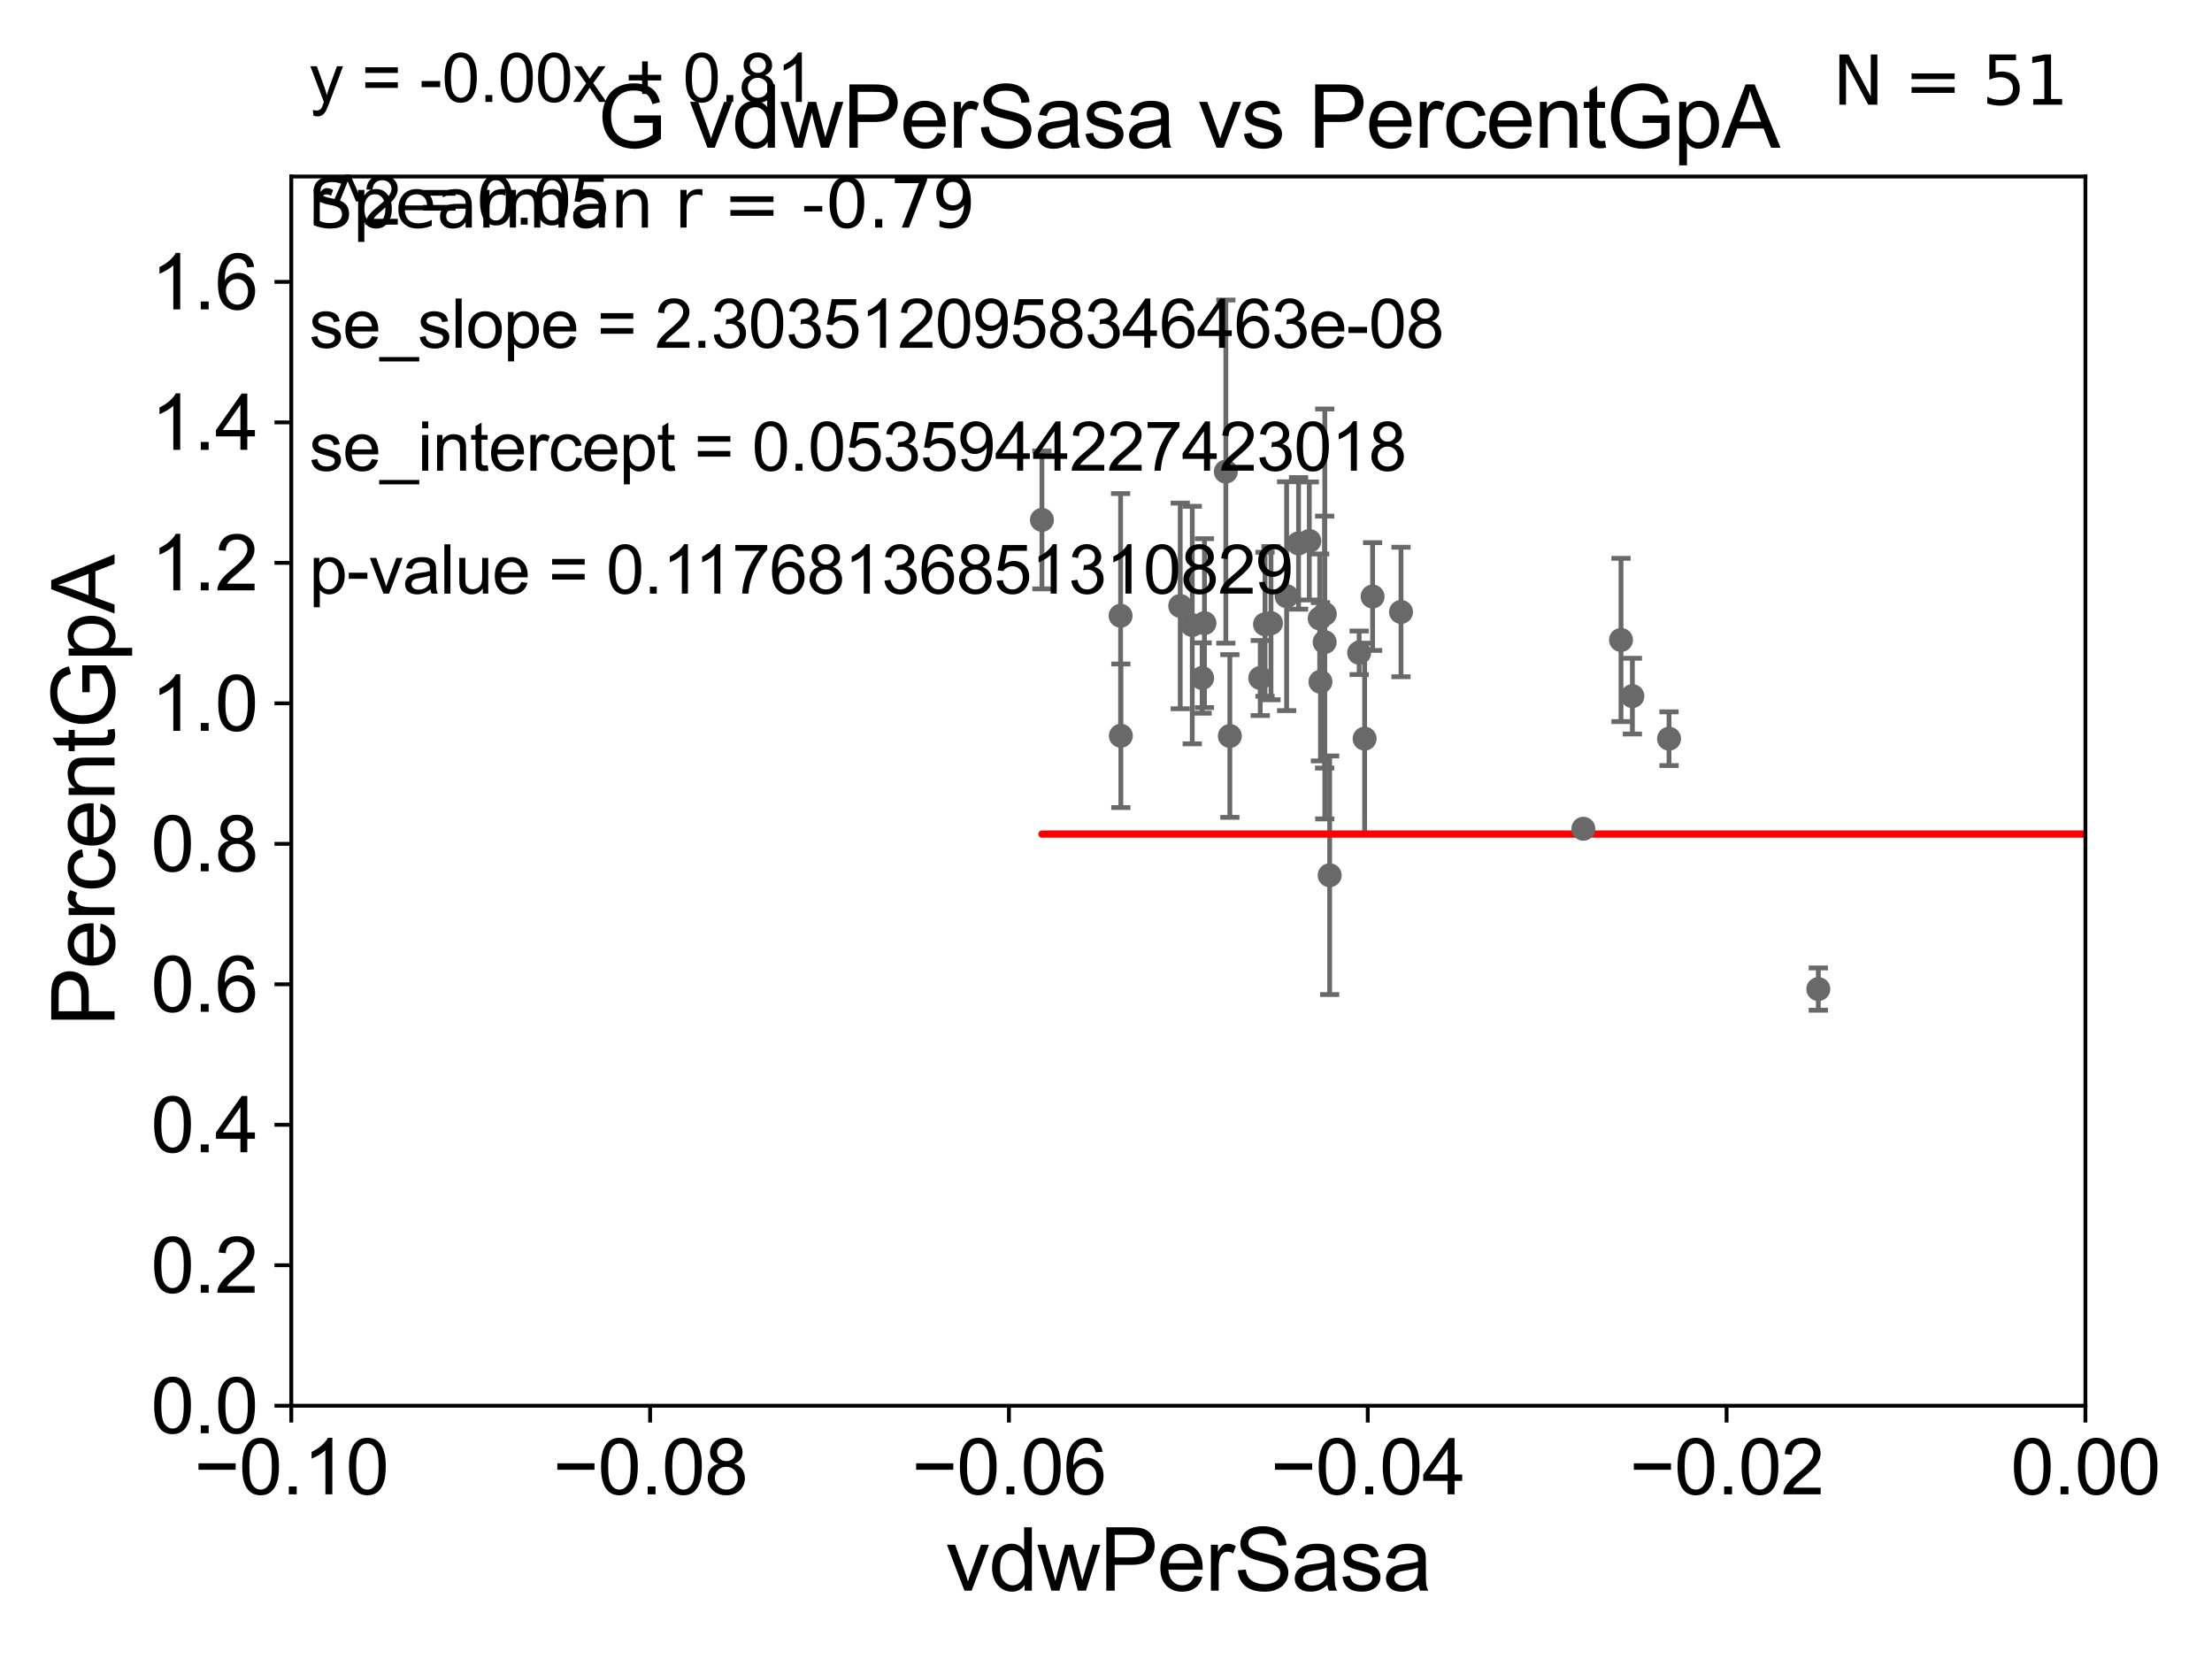 <?xml version="1.0" encoding="utf-8" standalone="no"?>
<!DOCTYPE svg PUBLIC "-//W3C//DTD SVG 1.1//EN"
  "http://www.w3.org/Graphics/SVG/1.1/DTD/svg11.dtd">
<svg xmlns:xlink="http://www.w3.org/1999/xlink" width="460.8pt" height="345.6pt" viewBox="0 0 460.8 345.6" xmlns="http://www.w3.org/2000/svg" version="1.1">
 <defs>
  <style type="text/css">*{stroke-linejoin: round; stroke-linecap: butt}</style>
 </defs>
 <g id="figure_1">
  <g id="patch_1">
   <path d="M 0 345.6 
L 460.8 345.6 
L 460.8 0 
L 0 0 
z
" style="fill: #ffffff"/>
  </g>
  <g id="axes_1">
   <g id="patch_2">
    <path d="M 60.68 292.84 
L 434.43 292.84 
L 434.43 36.775 
L 60.68 36.775 
z
" style="fill: #ffffff"/>
   </g>
   <g id="PathCollection_1">
    <defs>
     <path id="m4ee5b61dbd" d="M 0 1.118 
C 0.297 1.118 0.581 1 0.791 0.791 
C 1 0.581 1.118 0.297 1.118 0 
C 1.118 -0.297 1 -0.581 0.791 -0.791 
C 0.581 -1 0.297 -1.118 0 -1.118 
C -0.297 -1.118 -0.581 -1 -0.791 -0.791 
C -1 -0.581 -1.118 -0.297 -1.118 0 
C -1.118 0.297 -1 0.581 -0.791 0.791 
C -0.581 1 -0.297 1.118 0 1.118 
z
" style="stroke: #696969"/>
    </defs>
    <g clip-path="url(#peabe0a0f5b)">
     <use xlink:href="#m4ee5b61dbd" x="262.533" y="141.24" style="fill: #696969; stroke: #696969"/>
     <use xlink:href="#m4ee5b61dbd" x="347.691" y="153.884" style="fill: #696969; stroke: #696969"/>
     <use xlink:href="#m4ee5b61dbd" x="285.937" y="124.27" style="fill: #696969; stroke: #696969"/>
     <use xlink:href="#m4ee5b61dbd" x="275.978" y="127.898" style="fill: #696969; stroke: #696969"/>
     <use xlink:href="#m4ee5b61dbd" x="460.705" y="133.988" style="fill: #696969; stroke: #696969"/>
     <use xlink:href="#m4ee5b61dbd" x="2559.594" y="243.637" style="fill: #696969; stroke: #696969"/>
     <use xlink:href="#m4ee5b61dbd" x="284.276" y="153.873" style="fill: #696969; stroke: #696969"/>
     <use xlink:href="#m4ee5b61dbd" x="593.717" y="191.082" style="fill: #696969; stroke: #696969"/>
     <use xlink:href="#m4ee5b61dbd" x="821.899" y="246.482" style="fill: #696969; stroke: #696969"/>
     <use xlink:href="#m4ee5b61dbd" x="623.373" y="264.219" style="fill: #696969; stroke: #696969"/>
     <use xlink:href="#m4ee5b61dbd" x="6394.505" y="255.418" style="fill: #696969; stroke: #696969"/>
     <use xlink:href="#m4ee5b61dbd" x="329.841" y="172.647" style="fill: #696969; stroke: #696969"/>
     <use xlink:href="#m4ee5b61dbd" x="337.684" y="133.316" style="fill: #696969; stroke: #696969"/>
     <use xlink:href="#m4ee5b61dbd" x="639.474" y="270.034" style="fill: #696969; stroke: #696969"/>
     <use xlink:href="#m4ee5b61dbd" x="8390.07" y="264.146" style="fill: #696969; stroke: #696969"/>
     <use xlink:href="#m4ee5b61dbd" x="378.79" y="206.043" style="fill: #696969; stroke: #696969"/>
     <use xlink:href="#m4ee5b61dbd" x="33178.6" y="207.221" style="fill: #696969; stroke: #696969"/>
     <use xlink:href="#m4ee5b61dbd" x="33178.6" y="250.623" style="fill: #696969; stroke: #696969"/>
     <use xlink:href="#m4ee5b61dbd" x="1037.906" y="250.581" style="fill: #696969; stroke: #696969"/>
     <use xlink:href="#m4ee5b61dbd" x="859.873" y="239.809" style="fill: #696969; stroke: #696969"/>
     <use xlink:href="#m4ee5b61dbd" x="33178.6" y="239.809" style="fill: #696969; stroke: #696969"/>
     <use xlink:href="#m4ee5b61dbd" x="33178.6" y="268.518" style="fill: #696969; stroke: #696969"/>
     <use xlink:href="#m4ee5b61dbd" x="13699.731" y="269.331" style="fill: #696969; stroke: #696969"/>
     <use xlink:href="#m4ee5b61dbd" x="33178.6" y="268.586" style="fill: #696969; stroke: #696969"/>
     <use xlink:href="#m4ee5b61dbd" x="33178.6" y="242.627" style="fill: #696969; stroke: #696969"/>
     <use xlink:href="#m4ee5b61dbd" x="658.937" y="241.421" style="fill: #696969; stroke: #696969"/>
     <use xlink:href="#m4ee5b61dbd" x="291.855" y="127.485" style="fill: #696969; stroke: #696969"/>
     <use xlink:href="#m4ee5b61dbd" x="272.752" y="112.694" style="fill: #696969; stroke: #696969"/>
     <use xlink:href="#m4ee5b61dbd" x="2450.241" y="160.814" style="fill: #696969; stroke: #696969"/>
     <use xlink:href="#m4ee5b61dbd" x="248.367" y="130.211" style="fill: #696969; stroke: #696969"/>
     <use xlink:href="#m4ee5b61dbd" x="245.865" y="126.225" style="fill: #696969; stroke: #696969"/>
     <use xlink:href="#m4ee5b61dbd" x="250.425" y="141.241" style="fill: #696969; stroke: #696969"/>
     <use xlink:href="#m4ee5b61dbd" x="270.515" y="113.195" style="fill: #696969; stroke: #696969"/>
     <use xlink:href="#m4ee5b61dbd" x="263.524" y="130.045" style="fill: #696969; stroke: #696969"/>
     <use xlink:href="#m4ee5b61dbd" x="217.054" y="108.307" style="fill: #696969; stroke: #696969"/>
     <use xlink:href="#m4ee5b61dbd" x="1493.476" y="143.356" style="fill: #696969; stroke: #696969"/>
     <use xlink:href="#m4ee5b61dbd" x="250.913" y="129.809" style="fill: #696969; stroke: #696969"/>
     <use xlink:href="#m4ee5b61dbd" x="275.077" y="142.026" style="fill: #696969; stroke: #696969"/>
     <use xlink:href="#m4ee5b61dbd" x="268.029" y="124.199" style="fill: #696969; stroke: #696969"/>
     <use xlink:href="#m4ee5b61dbd" x="264.768" y="129.815" style="fill: #696969; stroke: #696969"/>
     <use xlink:href="#m4ee5b61dbd" x="256.2" y="153.321" style="fill: #696969; stroke: #696969"/>
     <use xlink:href="#m4ee5b61dbd" x="488.113" y="150.001" style="fill: #696969; stroke: #696969"/>
     <use xlink:href="#m4ee5b61dbd" x="255.366" y="98.244" style="fill: #696969; stroke: #696969"/>
     <use xlink:href="#m4ee5b61dbd" x="274.915" y="128.83" style="fill: #696969; stroke: #696969"/>
     <use xlink:href="#m4ee5b61dbd" x="914.784" y="170.955" style="fill: #696969; stroke: #696969"/>
     <use xlink:href="#m4ee5b61dbd" x="233.437" y="128.271" style="fill: #696969; stroke: #696969"/>
     <use xlink:href="#m4ee5b61dbd" x="276.994" y="182.332" style="fill: #696969; stroke: #696969"/>
     <use xlink:href="#m4ee5b61dbd" x="340.057" y="145.017" style="fill: #696969; stroke: #696969"/>
     <use xlink:href="#m4ee5b61dbd" x="283.136" y="135.984" style="fill: #696969; stroke: #696969"/>
     <use xlink:href="#m4ee5b61dbd" x="233.496" y="153.276" style="fill: #696969; stroke: #696969"/>
     <use xlink:href="#m4ee5b61dbd" x="275.948" y="133.761" style="fill: #696969; stroke: #696969"/>
     <use xlink:href="#m4ee5b61dbd" x="33178.6" y="134.623" style="fill: #696969; stroke: #696969"/>
    </g>
   </g>
   <g id="matplotlib.axis_1">
    <g id="xtick_1">
     <g id="line2d_1">
      <defs>
       <path id="m639a882299" d="M 0 0 
L 0 3.5 
" style="stroke: #000000; stroke-width: 0.8"/>
      </defs>
      <g>
       <use xlink:href="#m639a882299" x="60.68" y="292.84" style="stroke: #000000; stroke-width: 0.8"/>
      </g>
     </g>
     <g id="text_1">
      <!-- −0.10 -->
      <g transform="translate(40.439 311.293)scale(0.16 -0.16)">
       <defs>
        <path id="ArialMT-2212" d="M 3381 1997 
L 356 1997 
L 356 2522 
L 3381 2522 
L 3381 1997 
z
" transform="scale(0.016)"/>
        <path id="ArialMT-30" d="M 266 2259 
Q 266 3072 433 3567 
Q 600 4063 929 4331 
Q 1259 4600 1759 4600 
Q 2128 4600 2406 4451 
Q 2684 4303 2865 4023 
Q 3047 3744 3150 3342 
Q 3253 2941 3253 2259 
Q 3253 1453 3087 958 
Q 2922 463 2592 192 
Q 2263 -78 1759 -78 
Q 1097 -78 719 397 
Q 266 969 266 2259 
z
M 844 2259 
Q 844 1131 1108 757 
Q 1372 384 1759 384 
Q 2147 384 2411 759 
Q 2675 1134 2675 2259 
Q 2675 3391 2411 3762 
Q 2147 4134 1753 4134 
Q 1366 4134 1134 3806 
Q 844 3388 844 2259 
z
" transform="scale(0.016)"/>
        <path id="ArialMT-2e" d="M 581 0 
L 581 641 
L 1222 641 
L 1222 0 
L 581 0 
z
" transform="scale(0.016)"/>
        <path id="ArialMT-31" d="M 2384 0 
L 1822 0 
L 1822 3584 
Q 1619 3391 1289 3197 
Q 959 3003 697 2906 
L 697 3450 
Q 1169 3672 1522 3987 
Q 1875 4303 2022 4600 
L 2384 4600 
L 2384 0 
z
" transform="scale(0.016)"/>
       </defs>
       <use xlink:href="#ArialMT-2212"/>
       <use xlink:href="#ArialMT-30" x="58.398"/>
       <use xlink:href="#ArialMT-2e" x="114.014"/>
       <use xlink:href="#ArialMT-31" x="141.797"/>
       <use xlink:href="#ArialMT-30" x="197.412"/>
      </g>
     </g>
    </g>
    <g id="xtick_2">
     <g id="line2d_2">
      <g>
       <use xlink:href="#m639a882299" x="135.43" y="292.84" style="stroke: #000000; stroke-width: 0.8"/>
      </g>
     </g>
     <g id="text_2">
      <!-- −0.08 -->
      <g transform="translate(115.189 311.293)scale(0.16 -0.16)">
       <defs>
        <path id="ArialMT-38" d="M 1131 2484 
Q 781 2613 612 2850 
Q 444 3088 444 3419 
Q 444 3919 803 4259 
Q 1163 4600 1759 4600 
Q 2359 4600 2725 4251 
Q 3091 3903 3091 3403 
Q 3091 3084 2923 2848 
Q 2756 2613 2416 2484 
Q 2838 2347 3058 2040 
Q 3278 1734 3278 1309 
Q 3278 722 2862 322 
Q 2447 -78 1769 -78 
Q 1091 -78 675 323 
Q 259 725 259 1325 
Q 259 1772 486 2073 
Q 713 2375 1131 2484 
z
M 1019 3438 
Q 1019 3113 1228 2906 
Q 1438 2700 1772 2700 
Q 2097 2700 2305 2904 
Q 2513 3109 2513 3406 
Q 2513 3716 2298 3927 
Q 2084 4138 1766 4138 
Q 1444 4138 1231 3931 
Q 1019 3725 1019 3438 
z
M 838 1322 
Q 838 1081 952 856 
Q 1066 631 1291 507 
Q 1516 384 1775 384 
Q 2178 384 2440 643 
Q 2703 903 2703 1303 
Q 2703 1709 2433 1975 
Q 2163 2241 1756 2241 
Q 1359 2241 1098 1978 
Q 838 1716 838 1322 
z
" transform="scale(0.016)"/>
       </defs>
       <use xlink:href="#ArialMT-2212"/>
       <use xlink:href="#ArialMT-30" x="58.398"/>
       <use xlink:href="#ArialMT-2e" x="114.014"/>
       <use xlink:href="#ArialMT-30" x="141.797"/>
       <use xlink:href="#ArialMT-38" x="197.412"/>
      </g>
     </g>
    </g>
    <g id="xtick_3">
     <g id="line2d_3">
      <g>
       <use xlink:href="#m639a882299" x="210.18" y="292.84" style="stroke: #000000; stroke-width: 0.8"/>
      </g>
     </g>
     <g id="text_3">
      <!-- −0.06 -->
      <g transform="translate(189.939 311.293)scale(0.16 -0.16)">
       <defs>
        <path id="ArialMT-36" d="M 3184 3459 
L 2625 3416 
Q 2550 3747 2413 3897 
Q 2184 4138 1850 4138 
Q 1581 4138 1378 3988 
Q 1113 3794 959 3422 
Q 806 3050 800 2363 
Q 1003 2672 1297 2822 
Q 1591 2972 1913 2972 
Q 2475 2972 2870 2558 
Q 3266 2144 3266 1488 
Q 3266 1056 3080 686 
Q 2894 316 2569 119 
Q 2244 -78 1831 -78 
Q 1128 -78 684 439 
Q 241 956 241 2144 
Q 241 3472 731 4075 
Q 1159 4600 1884 4600 
Q 2425 4600 2770 4297 
Q 3116 3994 3184 3459 
z
M 888 1484 
Q 888 1194 1011 928 
Q 1134 663 1356 523 
Q 1578 384 1822 384 
Q 2178 384 2434 671 
Q 2691 959 2691 1453 
Q 2691 1928 2437 2201 
Q 2184 2475 1800 2475 
Q 1419 2475 1153 2201 
Q 888 1928 888 1484 
z
" transform="scale(0.016)"/>
       </defs>
       <use xlink:href="#ArialMT-2212"/>
       <use xlink:href="#ArialMT-30" x="58.398"/>
       <use xlink:href="#ArialMT-2e" x="114.014"/>
       <use xlink:href="#ArialMT-30" x="141.797"/>
       <use xlink:href="#ArialMT-36" x="197.412"/>
      </g>
     </g>
    </g>
    <g id="xtick_4">
     <g id="line2d_4">
      <g>
       <use xlink:href="#m639a882299" x="284.93" y="292.84" style="stroke: #000000; stroke-width: 0.8"/>
      </g>
     </g>
     <g id="text_4">
      <!-- −0.04 -->
      <g transform="translate(264.689 311.293)scale(0.16 -0.16)">
       <defs>
        <path id="ArialMT-34" d="M 2069 0 
L 2069 1097 
L 81 1097 
L 81 1613 
L 2172 4581 
L 2631 4581 
L 2631 1613 
L 3250 1613 
L 3250 1097 
L 2631 1097 
L 2631 0 
L 2069 0 
z
M 2069 1613 
L 2069 3678 
L 634 1613 
L 2069 1613 
z
" transform="scale(0.016)"/>
       </defs>
       <use xlink:href="#ArialMT-2212"/>
       <use xlink:href="#ArialMT-30" x="58.398"/>
       <use xlink:href="#ArialMT-2e" x="114.014"/>
       <use xlink:href="#ArialMT-30" x="141.797"/>
       <use xlink:href="#ArialMT-34" x="197.412"/>
      </g>
     </g>
    </g>
    <g id="xtick_5">
     <g id="line2d_5">
      <g>
       <use xlink:href="#m639a882299" x="359.68" y="292.84" style="stroke: #000000; stroke-width: 0.8"/>
      </g>
     </g>
     <g id="text_5">
      <!-- −0.02 -->
      <g transform="translate(339.439 311.293)scale(0.16 -0.16)">
       <defs>
        <path id="ArialMT-32" d="M 3222 541 
L 3222 0 
L 194 0 
Q 188 203 259 391 
Q 375 700 629 1000 
Q 884 1300 1366 1694 
Q 2113 2306 2375 2664 
Q 2638 3022 2638 3341 
Q 2638 3675 2398 3904 
Q 2159 4134 1775 4134 
Q 1369 4134 1125 3890 
Q 881 3647 878 3216 
L 300 3275 
Q 359 3922 746 4261 
Q 1134 4600 1788 4600 
Q 2447 4600 2831 4234 
Q 3216 3869 3216 3328 
Q 3216 3053 3103 2787 
Q 2991 2522 2730 2228 
Q 2469 1934 1863 1422 
Q 1356 997 1212 845 
Q 1069 694 975 541 
L 3222 541 
z
" transform="scale(0.016)"/>
       </defs>
       <use xlink:href="#ArialMT-2212"/>
       <use xlink:href="#ArialMT-30" x="58.398"/>
       <use xlink:href="#ArialMT-2e" x="114.014"/>
       <use xlink:href="#ArialMT-30" x="141.797"/>
       <use xlink:href="#ArialMT-32" x="197.412"/>
      </g>
     </g>
    </g>
    <g id="xtick_6">
     <g id="line2d_6">
      <g>
       <use xlink:href="#m639a882299" x="434.43" y="292.84" style="stroke: #000000; stroke-width: 0.8"/>
      </g>
     </g>
     <g id="text_6">
      <!-- 0.00 -->
      <g transform="translate(418.861 311.293)scale(0.16 -0.16)">
       <use xlink:href="#ArialMT-30"/>
       <use xlink:href="#ArialMT-2e" x="55.615"/>
       <use xlink:href="#ArialMT-30" x="83.398"/>
       <use xlink:href="#ArialMT-30" x="139.014"/>
      </g>
     </g>
    </g>
    <g id="text_7">
     <!-- vdwPerSasa -->
     <g transform="translate(197.033 331.357)scale(0.18 -0.18)">
      <defs>
       <path id="ArialMT-76" d="M 1344 0 
L 81 3319 
L 675 3319 
L 1388 1331 
Q 1503 1009 1600 663 
Q 1675 925 1809 1294 
L 2547 3319 
L 3125 3319 
L 1869 0 
L 1344 0 
z
" transform="scale(0.016)"/>
       <path id="ArialMT-64" d="M 2575 0 
L 2575 419 
Q 2259 -75 1647 -75 
Q 1250 -75 917 144 
Q 584 363 401 755 
Q 219 1147 219 1656 
Q 219 2153 384 2558 
Q 550 2963 881 3178 
Q 1213 3394 1622 3394 
Q 1922 3394 2156 3267 
Q 2391 3141 2538 2938 
L 2538 4581 
L 3097 4581 
L 3097 0 
L 2575 0 
z
M 797 1656 
Q 797 1019 1065 703 
Q 1334 388 1700 388 
Q 2069 388 2326 689 
Q 2584 991 2584 1609 
Q 2584 2291 2321 2609 
Q 2059 2928 1675 2928 
Q 1300 2928 1048 2622 
Q 797 2316 797 1656 
z
" transform="scale(0.016)"/>
       <path id="ArialMT-77" d="M 1034 0 
L 19 3319 
L 600 3319 
L 1128 1403 
L 1325 691 
Q 1338 744 1497 1375 
L 2025 3319 
L 2603 3319 
L 3100 1394 
L 3266 759 
L 3456 1400 
L 4025 3319 
L 4572 3319 
L 3534 0 
L 2950 0 
L 2422 1988 
L 2294 2553 
L 1622 0 
L 1034 0 
z
" transform="scale(0.016)"/>
       <path id="ArialMT-50" d="M 494 0 
L 494 4581 
L 2222 4581 
Q 2678 4581 2919 4538 
Q 3256 4481 3484 4323 
Q 3713 4166 3852 3881 
Q 3991 3597 3991 3256 
Q 3991 2672 3619 2267 
Q 3247 1863 2275 1863 
L 1100 1863 
L 1100 0 
L 494 0 
z
M 1100 2403 
L 2284 2403 
Q 2872 2403 3119 2622 
Q 3366 2841 3366 3238 
Q 3366 3525 3220 3729 
Q 3075 3934 2838 4000 
Q 2684 4041 2272 4041 
L 1100 4041 
L 1100 2403 
z
" transform="scale(0.016)"/>
       <path id="ArialMT-65" d="M 2694 1069 
L 3275 997 
Q 3138 488 2766 206 
Q 2394 -75 1816 -75 
Q 1088 -75 661 373 
Q 234 822 234 1631 
Q 234 2469 665 2931 
Q 1097 3394 1784 3394 
Q 2450 3394 2872 2941 
Q 3294 2488 3294 1666 
Q 3294 1616 3291 1516 
L 816 1516 
Q 847 969 1125 678 
Q 1403 388 1819 388 
Q 2128 388 2347 550 
Q 2566 713 2694 1069 
z
M 847 1978 
L 2700 1978 
Q 2663 2397 2488 2606 
Q 2219 2931 1791 2931 
Q 1403 2931 1139 2672 
Q 875 2413 847 1978 
z
" transform="scale(0.016)"/>
       <path id="ArialMT-72" d="M 416 0 
L 416 3319 
L 922 3319 
L 922 2816 
Q 1116 3169 1280 3281 
Q 1444 3394 1641 3394 
Q 1925 3394 2219 3213 
L 2025 2691 
Q 1819 2813 1613 2813 
Q 1428 2813 1281 2702 
Q 1134 2591 1072 2394 
Q 978 2094 978 1738 
L 978 0 
L 416 0 
z
" transform="scale(0.016)"/>
       <path id="ArialMT-53" d="M 288 1472 
L 859 1522 
Q 900 1178 1048 958 
Q 1197 738 1509 602 
Q 1822 466 2213 466 
Q 2559 466 2825 569 
Q 3091 672 3220 851 
Q 3350 1031 3350 1244 
Q 3350 1459 3225 1620 
Q 3100 1781 2813 1891 
Q 2628 1963 1997 2114 
Q 1366 2266 1113 2400 
Q 784 2572 623 2826 
Q 463 3081 463 3397 
Q 463 3744 659 4045 
Q 856 4347 1234 4503 
Q 1613 4659 2075 4659 
Q 2584 4659 2973 4495 
Q 3363 4331 3572 4012 
Q 3781 3694 3797 3291 
L 3216 3247 
Q 3169 3681 2898 3903 
Q 2628 4125 2100 4125 
Q 1550 4125 1298 3923 
Q 1047 3722 1047 3438 
Q 1047 3191 1225 3031 
Q 1400 2872 2139 2705 
Q 2878 2538 3153 2413 
Q 3553 2228 3743 1945 
Q 3934 1663 3934 1294 
Q 3934 928 3725 604 
Q 3516 281 3123 101 
Q 2731 -78 2241 -78 
Q 1619 -78 1198 103 
Q 778 284 539 648 
Q 300 1013 288 1472 
z
" transform="scale(0.016)"/>
       <path id="ArialMT-61" d="M 2588 409 
Q 2275 144 1986 34 
Q 1697 -75 1366 -75 
Q 819 -75 525 192 
Q 231 459 231 875 
Q 231 1119 342 1320 
Q 453 1522 633 1644 
Q 813 1766 1038 1828 
Q 1203 1872 1538 1913 
Q 2219 1994 2541 2106 
Q 2544 2222 2544 2253 
Q 2544 2597 2384 2738 
Q 2169 2928 1744 2928 
Q 1347 2928 1158 2789 
Q 969 2650 878 2297 
L 328 2372 
Q 403 2725 575 2942 
Q 747 3159 1072 3276 
Q 1397 3394 1825 3394 
Q 2250 3394 2515 3294 
Q 2781 3194 2906 3042 
Q 3031 2891 3081 2659 
Q 3109 2516 3109 2141 
L 3109 1391 
Q 3109 606 3145 398 
Q 3181 191 3288 0 
L 2700 0 
Q 2613 175 2588 409 
z
M 2541 1666 
Q 2234 1541 1622 1453 
Q 1275 1403 1131 1340 
Q 988 1278 909 1158 
Q 831 1038 831 891 
Q 831 666 1001 516 
Q 1172 366 1500 366 
Q 1825 366 2078 508 
Q 2331 650 2450 897 
Q 2541 1088 2541 1459 
L 2541 1666 
z
" transform="scale(0.016)"/>
       <path id="ArialMT-73" d="M 197 991 
L 753 1078 
Q 800 744 1014 566 
Q 1228 388 1613 388 
Q 2000 388 2187 545 
Q 2375 703 2375 916 
Q 2375 1106 2209 1216 
Q 2094 1291 1634 1406 
Q 1016 1563 777 1677 
Q 538 1791 414 1992 
Q 291 2194 291 2438 
Q 291 2659 392 2848 
Q 494 3038 669 3163 
Q 800 3259 1026 3326 
Q 1253 3394 1513 3394 
Q 1903 3394 2198 3281 
Q 2494 3169 2634 2976 
Q 2775 2784 2828 2463 
L 2278 2388 
Q 2241 2644 2061 2787 
Q 1881 2931 1553 2931 
Q 1166 2931 1000 2803 
Q 834 2675 834 2503 
Q 834 2394 903 2306 
Q 972 2216 1119 2156 
Q 1203 2125 1616 2013 
Q 2213 1853 2448 1751 
Q 2684 1650 2818 1456 
Q 2953 1263 2953 975 
Q 2953 694 2789 445 
Q 2625 197 2315 61 
Q 2006 -75 1616 -75 
Q 969 -75 630 194 
Q 291 463 197 991 
z
" transform="scale(0.016)"/>
      </defs>
      <use xlink:href="#ArialMT-76"/>
      <use xlink:href="#ArialMT-64" x="50"/>
      <use xlink:href="#ArialMT-77" x="105.615"/>
      <use xlink:href="#ArialMT-50" x="177.832"/>
      <use xlink:href="#ArialMT-65" x="244.531"/>
      <use xlink:href="#ArialMT-72" x="300.146"/>
      <use xlink:href="#ArialMT-53" x="333.447"/>
      <use xlink:href="#ArialMT-61" x="400.146"/>
      <use xlink:href="#ArialMT-73" x="455.762"/>
      <use xlink:href="#ArialMT-61" x="505.762"/>
     </g>
    </g>
   </g>
   <g id="matplotlib.axis_2">
    <g id="ytick_1">
     <g id="line2d_7">
      <defs>
       <path id="m2b38cbe221" d="M 0 0 
L -3.5 0 
" style="stroke: #000000; stroke-width: 0.8"/>
      </defs>
      <g>
       <use xlink:href="#m2b38cbe221" x="60.68" y="292.84" style="stroke: #000000; stroke-width: 0.8"/>
      </g>
     </g>
     <g id="text_8">
      <!-- 0.0 -->
      <g transform="translate(31.44 298.566)scale(0.16 -0.16)">
       <use xlink:href="#ArialMT-30"/>
       <use xlink:href="#ArialMT-2e" x="55.615"/>
       <use xlink:href="#ArialMT-30" x="83.398"/>
      </g>
     </g>
    </g>
    <g id="ytick_2">
     <g id="line2d_8">
      <g>
       <use xlink:href="#m2b38cbe221" x="60.68" y="263.575" style="stroke: #000000; stroke-width: 0.8"/>
      </g>
     </g>
     <g id="text_9">
      <!-- 0.2 -->
      <g transform="translate(31.44 269.302)scale(0.16 -0.16)">
       <use xlink:href="#ArialMT-30"/>
       <use xlink:href="#ArialMT-2e" x="55.615"/>
       <use xlink:href="#ArialMT-32" x="83.398"/>
      </g>
     </g>
    </g>
    <g id="ytick_3">
     <g id="line2d_9">
      <g>
       <use xlink:href="#m2b38cbe221" x="60.68" y="234.311" style="stroke: #000000; stroke-width: 0.8"/>
      </g>
     </g>
     <g id="text_10">
      <!-- 0.4 -->
      <g transform="translate(31.44 240.037)scale(0.16 -0.16)">
       <use xlink:href="#ArialMT-30"/>
       <use xlink:href="#ArialMT-2e" x="55.615"/>
       <use xlink:href="#ArialMT-34" x="83.398"/>
      </g>
     </g>
    </g>
    <g id="ytick_4">
     <g id="line2d_10">
      <g>
       <use xlink:href="#m2b38cbe221" x="60.68" y="205.046" style="stroke: #000000; stroke-width: 0.8"/>
      </g>
     </g>
     <g id="text_11">
      <!-- 0.6 -->
      <g transform="translate(31.44 210.772)scale(0.16 -0.16)">
       <use xlink:href="#ArialMT-30"/>
       <use xlink:href="#ArialMT-2e" x="55.615"/>
       <use xlink:href="#ArialMT-36" x="83.398"/>
      </g>
     </g>
    </g>
    <g id="ytick_5">
     <g id="line2d_11">
      <g>
       <use xlink:href="#m2b38cbe221" x="60.68" y="175.782" style="stroke: #000000; stroke-width: 0.8"/>
      </g>
     </g>
     <g id="text_12">
      <!-- 0.8 -->
      <g transform="translate(31.44 181.508)scale(0.16 -0.16)">
       <use xlink:href="#ArialMT-30"/>
       <use xlink:href="#ArialMT-2e" x="55.615"/>
       <use xlink:href="#ArialMT-38" x="83.398"/>
      </g>
     </g>
    </g>
    <g id="ytick_6">
     <g id="line2d_12">
      <g>
       <use xlink:href="#m2b38cbe221" x="60.68" y="146.517" style="stroke: #000000; stroke-width: 0.8"/>
      </g>
     </g>
     <g id="text_13">
      <!-- 1.0 -->
      <g transform="translate(31.44 152.243)scale(0.16 -0.16)">
       <use xlink:href="#ArialMT-31"/>
       <use xlink:href="#ArialMT-2e" x="55.615"/>
       <use xlink:href="#ArialMT-30" x="83.398"/>
      </g>
     </g>
    </g>
    <g id="ytick_7">
     <g id="line2d_13">
      <g>
       <use xlink:href="#m2b38cbe221" x="60.68" y="117.252" style="stroke: #000000; stroke-width: 0.8"/>
      </g>
     </g>
     <g id="text_14">
      <!-- 1.2 -->
      <g transform="translate(31.44 122.979)scale(0.16 -0.16)">
       <use xlink:href="#ArialMT-31"/>
       <use xlink:href="#ArialMT-2e" x="55.615"/>
       <use xlink:href="#ArialMT-32" x="83.398"/>
      </g>
     </g>
    </g>
    <g id="ytick_8">
     <g id="line2d_14">
      <g>
       <use xlink:href="#m2b38cbe221" x="60.68" y="87.988" style="stroke: #000000; stroke-width: 0.8"/>
      </g>
     </g>
     <g id="text_15">
      <!-- 1.4 -->
      <g transform="translate(31.44 93.714)scale(0.16 -0.16)">
       <use xlink:href="#ArialMT-31"/>
       <use xlink:href="#ArialMT-2e" x="55.615"/>
       <use xlink:href="#ArialMT-34" x="83.398"/>
      </g>
     </g>
    </g>
    <g id="ytick_9">
     <g id="line2d_15">
      <g>
       <use xlink:href="#m2b38cbe221" x="60.68" y="58.723" style="stroke: #000000; stroke-width: 0.8"/>
      </g>
     </g>
     <g id="text_16">
      <!-- 1.6 -->
      <g transform="translate(31.44 64.45)scale(0.16 -0.16)">
       <use xlink:href="#ArialMT-31"/>
       <use xlink:href="#ArialMT-2e" x="55.615"/>
       <use xlink:href="#ArialMT-36" x="83.398"/>
      </g>
     </g>
    </g>
    <g id="text_17">
     <!-- PercentGpA -->
     <g transform="translate(23.863 213.831)rotate(-90)scale(0.18 -0.18)">
      <defs>
       <path id="ArialMT-63" d="M 2588 1216 
L 3141 1144 
Q 3050 572 2676 248 
Q 2303 -75 1759 -75 
Q 1078 -75 664 370 
Q 250 816 250 1647 
Q 250 2184 428 2587 
Q 606 2991 970 3192 
Q 1334 3394 1763 3394 
Q 2303 3394 2647 3120 
Q 2991 2847 3088 2344 
L 2541 2259 
Q 2463 2594 2264 2762 
Q 2066 2931 1784 2931 
Q 1359 2931 1093 2626 
Q 828 2322 828 1663 
Q 828 994 1084 691 
Q 1341 388 1753 388 
Q 2084 388 2306 591 
Q 2528 794 2588 1216 
z
" transform="scale(0.016)"/>
       <path id="ArialMT-6e" d="M 422 0 
L 422 3319 
L 928 3319 
L 928 2847 
Q 1294 3394 1984 3394 
Q 2284 3394 2536 3286 
Q 2788 3178 2913 3003 
Q 3038 2828 3088 2588 
Q 3119 2431 3119 2041 
L 3119 0 
L 2556 0 
L 2556 2019 
Q 2556 2363 2490 2533 
Q 2425 2703 2258 2804 
Q 2091 2906 1866 2906 
Q 1506 2906 1245 2678 
Q 984 2450 984 1813 
L 984 0 
L 422 0 
z
" transform="scale(0.016)"/>
       <path id="ArialMT-74" d="M 1650 503 
L 1731 6 
Q 1494 -44 1306 -44 
Q 1000 -44 831 53 
Q 663 150 594 308 
Q 525 466 525 972 
L 525 2881 
L 113 2881 
L 113 3319 
L 525 3319 
L 525 4141 
L 1084 4478 
L 1084 3319 
L 1650 3319 
L 1650 2881 
L 1084 2881 
L 1084 941 
Q 1084 700 1114 631 
Q 1144 563 1211 522 
Q 1278 481 1403 481 
Q 1497 481 1650 503 
z
" transform="scale(0.016)"/>
       <path id="ArialMT-47" d="M 2638 1797 
L 2638 2334 
L 4578 2338 
L 4578 638 
Q 4131 281 3656 101 
Q 3181 -78 2681 -78 
Q 2006 -78 1454 211 
Q 903 500 622 1047 
Q 341 1594 341 2269 
Q 341 2938 620 3517 
Q 900 4097 1425 4378 
Q 1950 4659 2634 4659 
Q 3131 4659 3532 4498 
Q 3934 4338 4162 4050 
Q 4391 3763 4509 3300 
L 3963 3150 
Q 3859 3500 3706 3700 
Q 3553 3900 3268 4020 
Q 2984 4141 2638 4141 
Q 2222 4141 1919 4014 
Q 1616 3888 1430 3681 
Q 1244 3475 1141 3228 
Q 966 2803 966 2306 
Q 966 1694 1177 1281 
Q 1388 869 1791 669 
Q 2194 469 2647 469 
Q 3041 469 3416 620 
Q 3791 772 3984 944 
L 3984 1797 
L 2638 1797 
z
" transform="scale(0.016)"/>
       <path id="ArialMT-70" d="M 422 -1272 
L 422 3319 
L 934 3319 
L 934 2888 
Q 1116 3141 1344 3267 
Q 1572 3394 1897 3394 
Q 2322 3394 2647 3175 
Q 2972 2956 3137 2557 
Q 3303 2159 3303 1684 
Q 3303 1175 3120 767 
Q 2938 359 2589 142 
Q 2241 -75 1856 -75 
Q 1575 -75 1351 44 
Q 1128 163 984 344 
L 984 -1272 
L 422 -1272 
z
M 931 1641 
Q 931 1000 1190 694 
Q 1450 388 1819 388 
Q 2194 388 2461 705 
Q 2728 1022 2728 1688 
Q 2728 2322 2467 2637 
Q 2206 2953 1844 2953 
Q 1484 2953 1207 2617 
Q 931 2281 931 1641 
z
" transform="scale(0.016)"/>
       <path id="ArialMT-41" d="M -9 0 
L 1750 4581 
L 2403 4581 
L 4278 0 
L 3588 0 
L 3053 1388 
L 1138 1388 
L 634 0 
L -9 0 
z
M 1313 1881 
L 2866 1881 
L 2388 3150 
Q 2169 3728 2063 4100 
Q 1975 3659 1816 3225 
L 1313 1881 
z
" transform="scale(0.016)"/>
      </defs>
      <use xlink:href="#ArialMT-50"/>
      <use xlink:href="#ArialMT-65" x="66.699"/>
      <use xlink:href="#ArialMT-72" x="122.314"/>
      <use xlink:href="#ArialMT-63" x="155.615"/>
      <use xlink:href="#ArialMT-65" x="205.615"/>
      <use xlink:href="#ArialMT-6e" x="261.23"/>
      <use xlink:href="#ArialMT-74" x="316.846"/>
      <use xlink:href="#ArialMT-47" x="344.629"/>
      <use xlink:href="#ArialMT-70" x="422.412"/>
      <use xlink:href="#ArialMT-41" x="478.027"/>
     </g>
    </g>
   </g>
   <g id="LineCollection_1">
    <path d="M 262.533 149.056 
L 262.533 133.425 
" clip-path="url(#peabe0a0f5b)" style="fill: none; stroke: #696969"/>
    <path d="M 347.691 159.478 
L 347.691 148.29 
" clip-path="url(#peabe0a0f5b)" style="fill: none; stroke: #696969"/>
    <path d="M 285.937 135.492 
L 285.937 113.048 
" clip-path="url(#peabe0a0f5b)" style="fill: none; stroke: #696969"/>
    <path d="M 275.978 170.595 
L 275.978 85.201 
" clip-path="url(#peabe0a0f5b)" style="fill: none; stroke: #696969"/>
    <path d="M 460.705 137.624 
L 460.705 130.353 
" clip-path="url(#peabe0a0f5b)" style="fill: none; stroke: #696969"/>
    <path clip-path="url(#peabe0a0f5b)" style="fill: none; stroke: #696969"/>
    <path d="M 284.276 173.761 
L 284.276 133.985 
" clip-path="url(#peabe0a0f5b)" style="fill: none; stroke: #696969"/>
    <path clip-path="url(#peabe0a0f5b)" style="fill: none; stroke: #696969"/>
    <path clip-path="url(#peabe0a0f5b)" style="fill: none; stroke: #696969"/>
    <path clip-path="url(#peabe0a0f5b)" style="fill: none; stroke: #696969"/>
    <path clip-path="url(#peabe0a0f5b)" style="fill: none; stroke: #696969"/>
    <path d="M 329.841 173.156 
L 329.841 172.138 
" clip-path="url(#peabe0a0f5b)" style="fill: none; stroke: #696969"/>
    <path d="M 337.684 150.319 
L 337.684 116.313 
" clip-path="url(#peabe0a0f5b)" style="fill: none; stroke: #696969"/>
    <path clip-path="url(#peabe0a0f5b)" style="fill: none; stroke: #696969"/>
    <path clip-path="url(#peabe0a0f5b)" style="fill: none; stroke: #696969"/>
    <path d="M 378.79 210.445 
L 378.79 201.642 
" clip-path="url(#peabe0a0f5b)" style="fill: none; stroke: #696969"/>
    <path clip-path="url(#peabe0a0f5b)" style="fill: none; stroke: #696969"/>
    <path clip-path="url(#peabe0a0f5b)" style="fill: none; stroke: #696969"/>
    <path clip-path="url(#peabe0a0f5b)" style="fill: none; stroke: #696969"/>
    <path clip-path="url(#peabe0a0f5b)" style="fill: none; stroke: #696969"/>
    <path clip-path="url(#peabe0a0f5b)" style="fill: none; stroke: #696969"/>
    <path clip-path="url(#peabe0a0f5b)" style="fill: none; stroke: #696969"/>
    <path clip-path="url(#peabe0a0f5b)" style="fill: none; stroke: #696969"/>
    <path clip-path="url(#peabe0a0f5b)" style="fill: none; stroke: #696969"/>
    <path clip-path="url(#peabe0a0f5b)" style="fill: none; stroke: #696969"/>
    <path d="M 291.855 140.978 
L 291.855 113.992 
" clip-path="url(#peabe0a0f5b)" style="fill: none; stroke: #696969"/>
    <path d="M 272.752 124.987 
L 272.752 100.401 
" clip-path="url(#peabe0a0f5b)" style="fill: none; stroke: #696969"/>
    <path clip-path="url(#peabe0a0f5b)" style="fill: none; stroke: #696969"/>
    <path d="M 248.367 154.95 
L 248.367 105.473 
" clip-path="url(#peabe0a0f5b)" style="fill: none; stroke: #696969"/>
    <path d="M 245.865 147.644 
L 245.865 104.806 
" clip-path="url(#peabe0a0f5b)" style="fill: none; stroke: #696969"/>
    <path d="M 250.425 148.57 
L 250.425 133.913 
" clip-path="url(#peabe0a0f5b)" style="fill: none; stroke: #696969"/>
    <path d="M 270.515 126.9 
L 270.515 99.49 
" clip-path="url(#peabe0a0f5b)" style="fill: none; stroke: #696969"/>
    <path d="M 263.524 145.04 
L 263.524 115.05 
" clip-path="url(#peabe0a0f5b)" style="fill: none; stroke: #696969"/>
    <path d="M 217.054 122.681 
L 217.054 93.933 
" clip-path="url(#peabe0a0f5b)" style="fill: none; stroke: #696969"/>
    <path clip-path="url(#peabe0a0f5b)" style="fill: none; stroke: #696969"/>
    <path d="M 250.913 147.398 
L 250.913 112.22 
" clip-path="url(#peabe0a0f5b)" style="fill: none; stroke: #696969"/>
    <path d="M 275.077 158.513 
L 275.077 125.539 
" clip-path="url(#peabe0a0f5b)" style="fill: none; stroke: #696969"/>
    <path d="M 268.029 148.034 
L 268.029 100.364 
" clip-path="url(#peabe0a0f5b)" style="fill: none; stroke: #696969"/>
    <path d="M 264.768 145.774 
L 264.768 113.856 
" clip-path="url(#peabe0a0f5b)" style="fill: none; stroke: #696969"/>
    <path d="M 256.2 170.269 
L 256.2 136.372 
" clip-path="url(#peabe0a0f5b)" style="fill: none; stroke: #696969"/>
    <path clip-path="url(#peabe0a0f5b)" style="fill: none; stroke: #696969"/>
    <path d="M 255.366 133.986 
L 255.366 62.503 
" clip-path="url(#peabe0a0f5b)" style="fill: none; stroke: #696969"/>
    <path d="M 274.915 142.256 
L 274.915 115.404 
" clip-path="url(#peabe0a0f5b)" style="fill: none; stroke: #696969"/>
    <path clip-path="url(#peabe0a0f5b)" style="fill: none; stroke: #696969"/>
    <path d="M 233.437 153.721 
L 233.437 102.821 
" clip-path="url(#peabe0a0f5b)" style="fill: none; stroke: #696969"/>
    <path d="M 276.994 207.184 
L 276.994 157.479 
" clip-path="url(#peabe0a0f5b)" style="fill: none; stroke: #696969"/>
    <path d="M 340.057 152.909 
L 340.057 137.124 
" clip-path="url(#peabe0a0f5b)" style="fill: none; stroke: #696969"/>
    <path d="M 283.136 140.52 
L 283.136 131.448 
" clip-path="url(#peabe0a0f5b)" style="fill: none; stroke: #696969"/>
    <path d="M 233.496 168.229 
L 233.496 138.323 
" clip-path="url(#peabe0a0f5b)" style="fill: none; stroke: #696969"/>
    <path d="M 275.948 160.002 
L 275.948 107.521 
" clip-path="url(#peabe0a0f5b)" style="fill: none; stroke: #696969"/>
    <path clip-path="url(#peabe0a0f5b)" style="fill: none; stroke: #696969"/>
   </g>
   <g id="line2d_16">
    <defs>
     <path id="maa0b07f59f" d="M 2 0 
L -2 -0 
" style="stroke: #696969"/>
    </defs>
    <g clip-path="url(#peabe0a0f5b)">
     <use xlink:href="#maa0b07f59f" x="262.533" y="149.056" style="fill: #696969; stroke: #696969"/>
     <use xlink:href="#maa0b07f59f" x="347.691" y="159.478" style="fill: #696969; stroke: #696969"/>
     <use xlink:href="#maa0b07f59f" x="285.937" y="135.492" style="fill: #696969; stroke: #696969"/>
     <use xlink:href="#maa0b07f59f" x="275.978" y="170.595" style="fill: #696969; stroke: #696969"/>
     <use xlink:href="#maa0b07f59f" x="460.705" y="137.624" style="fill: #696969; stroke: #696969"/>
     <use xlink:href="#maa0b07f59f" x="2559.594" y="258.912" style="fill: #696969; stroke: #696969"/>
     <use xlink:href="#maa0b07f59f" x="284.276" y="173.761" style="fill: #696969; stroke: #696969"/>
     <use xlink:href="#maa0b07f59f" x="593.717" y="201.42" style="fill: #696969; stroke: #696969"/>
     <use xlink:href="#maa0b07f59f" x="821.899" y="250.215" style="fill: #696969; stroke: #696969"/>
     <use xlink:href="#maa0b07f59f" x="623.373" y="271.889" style="fill: #696969; stroke: #696969"/>
     <use xlink:href="#maa0b07f59f" x="6394.505" y="264.856" style="fill: #696969; stroke: #696969"/>
     <use xlink:href="#maa0b07f59f" x="329.841" y="173.156" style="fill: #696969; stroke: #696969"/>
     <use xlink:href="#maa0b07f59f" x="337.684" y="150.319" style="fill: #696969; stroke: #696969"/>
     <use xlink:href="#maa0b07f59f" x="639.474" y="282.705" style="fill: #696969; stroke: #696969"/>
     <use xlink:href="#maa0b07f59f" x="8390.07" y="268.803" style="fill: #696969; stroke: #696969"/>
     <use xlink:href="#maa0b07f59f" x="378.79" y="210.445" style="fill: #696969; stroke: #696969"/>
     <use xlink:href="#maa0b07f59f" x="33178.6" y="211.645" style="fill: #696969; stroke: #696969"/>
     <use xlink:href="#maa0b07f59f" x="33178.6" y="267.441" style="fill: #696969; stroke: #696969"/>
     <use xlink:href="#maa0b07f59f" x="1037.906" y="267.408" style="fill: #696969; stroke: #696969"/>
     <use xlink:href="#maa0b07f59f" x="859.873" y="242.825" style="fill: #696969; stroke: #696969"/>
     <use xlink:href="#maa0b07f59f" x="33178.6" y="242.825" style="fill: #696969; stroke: #696969"/>
     <use xlink:href="#maa0b07f59f" x="33178.6" y="281.155" style="fill: #696969; stroke: #696969"/>
     <use xlink:href="#maa0b07f59f" x="13699.731" y="282.032" style="fill: #696969; stroke: #696969"/>
     <use xlink:href="#maa0b07f59f" x="33178.6" y="280.792" style="fill: #696969; stroke: #696969"/>
     <use xlink:href="#maa0b07f59f" x="33178.6" y="256.099" style="fill: #696969; stroke: #696969"/>
     <use xlink:href="#maa0b07f59f" x="658.937" y="255.839" style="fill: #696969; stroke: #696969"/>
     <use xlink:href="#maa0b07f59f" x="291.855" y="140.978" style="fill: #696969; stroke: #696969"/>
     <use xlink:href="#maa0b07f59f" x="272.752" y="124.987" style="fill: #696969; stroke: #696969"/>
     <use xlink:href="#maa0b07f59f" x="2450.241" y="194.248" style="fill: #696969; stroke: #696969"/>
     <use xlink:href="#maa0b07f59f" x="248.367" y="154.95" style="fill: #696969; stroke: #696969"/>
     <use xlink:href="#maa0b07f59f" x="245.865" y="147.644" style="fill: #696969; stroke: #696969"/>
     <use xlink:href="#maa0b07f59f" x="250.425" y="148.57" style="fill: #696969; stroke: #696969"/>
     <use xlink:href="#maa0b07f59f" x="270.515" y="126.9" style="fill: #696969; stroke: #696969"/>
     <use xlink:href="#maa0b07f59f" x="263.524" y="145.04" style="fill: #696969; stroke: #696969"/>
     <use xlink:href="#maa0b07f59f" x="217.054" y="122.681" style="fill: #696969; stroke: #696969"/>
     <use xlink:href="#maa0b07f59f" x="1493.476" y="160.438" style="fill: #696969; stroke: #696969"/>
     <use xlink:href="#maa0b07f59f" x="250.913" y="147.398" style="fill: #696969; stroke: #696969"/>
     <use xlink:href="#maa0b07f59f" x="275.077" y="158.513" style="fill: #696969; stroke: #696969"/>
     <use xlink:href="#maa0b07f59f" x="268.029" y="148.034" style="fill: #696969; stroke: #696969"/>
     <use xlink:href="#maa0b07f59f" x="264.768" y="145.774" style="fill: #696969; stroke: #696969"/>
     <use xlink:href="#maa0b07f59f" x="256.2" y="170.269" style="fill: #696969; stroke: #696969"/>
     <use xlink:href="#maa0b07f59f" x="488.113" y="160.164" style="fill: #696969; stroke: #696969"/>
     <use xlink:href="#maa0b07f59f" x="255.366" y="133.986" style="fill: #696969; stroke: #696969"/>
     <use xlink:href="#maa0b07f59f" x="274.915" y="142.256" style="fill: #696969; stroke: #696969"/>
     <use xlink:href="#maa0b07f59f" x="914.784" y="177.108" style="fill: #696969; stroke: #696969"/>
     <use xlink:href="#maa0b07f59f" x="233.437" y="153.721" style="fill: #696969; stroke: #696969"/>
     <use xlink:href="#maa0b07f59f" x="276.994" y="207.184" style="fill: #696969; stroke: #696969"/>
     <use xlink:href="#maa0b07f59f" x="340.057" y="152.909" style="fill: #696969; stroke: #696969"/>
     <use xlink:href="#maa0b07f59f" x="283.136" y="140.52" style="fill: #696969; stroke: #696969"/>
     <use xlink:href="#maa0b07f59f" x="233.496" y="168.229" style="fill: #696969; stroke: #696969"/>
     <use xlink:href="#maa0b07f59f" x="275.948" y="160.002" style="fill: #696969; stroke: #696969"/>
     <use xlink:href="#maa0b07f59f" x="33178.6" y="160.45" style="fill: #696969; stroke: #696969"/>
    </g>
   </g>
   <g id="line2d_17">
    <g clip-path="url(#peabe0a0f5b)">
     <use xlink:href="#maa0b07f59f" x="262.533" y="133.425" style="fill: #696969; stroke: #696969"/>
     <use xlink:href="#maa0b07f59f" x="347.691" y="148.29" style="fill: #696969; stroke: #696969"/>
     <use xlink:href="#maa0b07f59f" x="285.937" y="113.048" style="fill: #696969; stroke: #696969"/>
     <use xlink:href="#maa0b07f59f" x="275.978" y="85.201" style="fill: #696969; stroke: #696969"/>
     <use xlink:href="#maa0b07f59f" x="460.705" y="130.353" style="fill: #696969; stroke: #696969"/>
     <use xlink:href="#maa0b07f59f" x="2559.594" y="228.361" style="fill: #696969; stroke: #696969"/>
     <use xlink:href="#maa0b07f59f" x="284.276" y="133.985" style="fill: #696969; stroke: #696969"/>
     <use xlink:href="#maa0b07f59f" x="593.717" y="180.744" style="fill: #696969; stroke: #696969"/>
     <use xlink:href="#maa0b07f59f" x="821.899" y="242.748" style="fill: #696969; stroke: #696969"/>
     <use xlink:href="#maa0b07f59f" x="623.373" y="256.548" style="fill: #696969; stroke: #696969"/>
     <use xlink:href="#maa0b07f59f" x="6394.505" y="245.979" style="fill: #696969; stroke: #696969"/>
     <use xlink:href="#maa0b07f59f" x="329.841" y="172.138" style="fill: #696969; stroke: #696969"/>
     <use xlink:href="#maa0b07f59f" x="337.684" y="116.313" style="fill: #696969; stroke: #696969"/>
     <use xlink:href="#maa0b07f59f" x="639.474" y="257.362" style="fill: #696969; stroke: #696969"/>
     <use xlink:href="#maa0b07f59f" x="8390.07" y="259.488" style="fill: #696969; stroke: #696969"/>
     <use xlink:href="#maa0b07f59f" x="378.79" y="201.642" style="fill: #696969; stroke: #696969"/>
     <use xlink:href="#maa0b07f59f" x="33178.6" y="202.798" style="fill: #696969; stroke: #696969"/>
     <use xlink:href="#maa0b07f59f" x="33178.6" y="233.806" style="fill: #696969; stroke: #696969"/>
     <use xlink:href="#maa0b07f59f" x="1037.906" y="233.754" style="fill: #696969; stroke: #696969"/>
     <use xlink:href="#maa0b07f59f" x="859.873" y="236.793" style="fill: #696969; stroke: #696969"/>
     <use xlink:href="#maa0b07f59f" x="33178.6" y="236.793" style="fill: #696969; stroke: #696969"/>
     <use xlink:href="#maa0b07f59f" x="33178.6" y="255.881" style="fill: #696969; stroke: #696969"/>
     <use xlink:href="#maa0b07f59f" x="13699.731" y="256.63" style="fill: #696969; stroke: #696969"/>
     <use xlink:href="#maa0b07f59f" x="33178.6" y="256.38" style="fill: #696969; stroke: #696969"/>
     <use xlink:href="#maa0b07f59f" x="33178.6" y="229.154" style="fill: #696969; stroke: #696969"/>
     <use xlink:href="#maa0b07f59f" x="658.937" y="227.003" style="fill: #696969; stroke: #696969"/>
     <use xlink:href="#maa0b07f59f" x="291.855" y="113.992" style="fill: #696969; stroke: #696969"/>
     <use xlink:href="#maa0b07f59f" x="272.752" y="100.401" style="fill: #696969; stroke: #696969"/>
     <use xlink:href="#maa0b07f59f" x="2450.241" y="127.379" style="fill: #696969; stroke: #696969"/>
     <use xlink:href="#maa0b07f59f" x="248.367" y="105.473" style="fill: #696969; stroke: #696969"/>
     <use xlink:href="#maa0b07f59f" x="245.865" y="104.806" style="fill: #696969; stroke: #696969"/>
     <use xlink:href="#maa0b07f59f" x="250.425" y="133.913" style="fill: #696969; stroke: #696969"/>
     <use xlink:href="#maa0b07f59f" x="270.515" y="99.49" style="fill: #696969; stroke: #696969"/>
     <use xlink:href="#maa0b07f59f" x="263.524" y="115.05" style="fill: #696969; stroke: #696969"/>
     <use xlink:href="#maa0b07f59f" x="217.054" y="93.933" style="fill: #696969; stroke: #696969"/>
     <use xlink:href="#maa0b07f59f" x="1493.476" y="126.274" style="fill: #696969; stroke: #696969"/>
     <use xlink:href="#maa0b07f59f" x="250.913" y="112.22" style="fill: #696969; stroke: #696969"/>
     <use xlink:href="#maa0b07f59f" x="275.077" y="125.539" style="fill: #696969; stroke: #696969"/>
     <use xlink:href="#maa0b07f59f" x="268.029" y="100.364" style="fill: #696969; stroke: #696969"/>
     <use xlink:href="#maa0b07f59f" x="264.768" y="113.856" style="fill: #696969; stroke: #696969"/>
     <use xlink:href="#maa0b07f59f" x="256.2" y="136.372" style="fill: #696969; stroke: #696969"/>
     <use xlink:href="#maa0b07f59f" x="488.113" y="139.838" style="fill: #696969; stroke: #696969"/>
     <use xlink:href="#maa0b07f59f" x="255.366" y="62.503" style="fill: #696969; stroke: #696969"/>
     <use xlink:href="#maa0b07f59f" x="274.915" y="115.404" style="fill: #696969; stroke: #696969"/>
     <use xlink:href="#maa0b07f59f" x="914.784" y="164.801" style="fill: #696969; stroke: #696969"/>
     <use xlink:href="#maa0b07f59f" x="233.437" y="102.821" style="fill: #696969; stroke: #696969"/>
     <use xlink:href="#maa0b07f59f" x="276.994" y="157.479" style="fill: #696969; stroke: #696969"/>
     <use xlink:href="#maa0b07f59f" x="340.057" y="137.124" style="fill: #696969; stroke: #696969"/>
     <use xlink:href="#maa0b07f59f" x="283.136" y="131.448" style="fill: #696969; stroke: #696969"/>
     <use xlink:href="#maa0b07f59f" x="233.496" y="138.323" style="fill: #696969; stroke: #696969"/>
     <use xlink:href="#maa0b07f59f" x="275.948" y="107.521" style="fill: #696969; stroke: #696969"/>
     <use xlink:href="#maa0b07f59f" x="33178.6" y="108.796" style="fill: #696969; stroke: #696969"/>
    </g>
   </g>
   <g id="line2d_18">
    <path d="M 262.533 173.755 
L 347.691 173.755 
L 285.937 173.755 
L 275.978 173.755 
L 460.705 173.755 
L 461.8 173.755 
M 461.8 173.755 
L 284.276 173.755 
L 461.8 173.755 
M 461.8 173.755 
L 329.841 173.755 
L 337.684 173.755 
L 461.8 173.755 
M 461.8 173.755 
L 378.79 173.755 
L 461.8 173.755 
M 461.8 173.755 
L 291.855 173.755 
L 272.752 173.755 
L 461.8 173.755 
M 461.8 173.755 
L 248.367 173.755 
L 245.865 173.755 
L 250.425 173.755 
L 270.515 173.755 
L 263.524 173.755 
L 217.054 173.755 
L 461.8 173.755 
M 461.8 173.755 
L 250.913 173.755 
L 275.077 173.755 
L 268.029 173.755 
L 264.768 173.755 
L 256.2 173.755 
L 461.8 173.755 
M 461.8 173.755 
L 255.366 173.755 
L 274.915 173.755 
L 461.8 173.755 
M 461.8 173.755 
L 233.437 173.755 
L 276.994 173.755 
L 340.057 173.755 
L 283.136 173.755 
L 233.496 173.755 
L 275.948 173.755 
L 461.8 173.755 
" clip-path="url(#peabe0a0f5b)" style="fill: none; stroke: #ff0000; stroke-width: 1.5; stroke-linecap: square"/>
   </g>
   <g id="line2d_19">
    <defs>
     <path id="m777dd2d3ff" d="M 0 2 
C 0.53 2 1.039 1.789 1.414 1.414 
C 1.789 1.039 2 0.53 2 0 
C 2 -0.53 1.789 -1.039 1.414 -1.414 
C 1.039 -1.789 0.53 -2 0 -2 
C -0.53 -2 -1.039 -1.789 -1.414 -1.414 
C -1.789 -1.039 -2 -0.53 -2 0 
C -2 0.53 -1.789 1.039 -1.414 1.414 
C -1.039 1.789 -0.53 2 0 2 
z
" style="stroke: #696969"/>
    </defs>
    <g clip-path="url(#peabe0a0f5b)">
     <use xlink:href="#m777dd2d3ff" x="262.533" y="141.24" style="fill: #696969; stroke: #696969"/>
     <use xlink:href="#m777dd2d3ff" x="347.691" y="153.884" style="fill: #696969; stroke: #696969"/>
     <use xlink:href="#m777dd2d3ff" x="285.937" y="124.27" style="fill: #696969; stroke: #696969"/>
     <use xlink:href="#m777dd2d3ff" x="275.978" y="127.898" style="fill: #696969; stroke: #696969"/>
     <use xlink:href="#m777dd2d3ff" x="460.705" y="133.988" style="fill: #696969; stroke: #696969"/>
     <use xlink:href="#m777dd2d3ff" x="2559.594" y="243.637" style="fill: #696969; stroke: #696969"/>
     <use xlink:href="#m777dd2d3ff" x="284.276" y="153.873" style="fill: #696969; stroke: #696969"/>
     <use xlink:href="#m777dd2d3ff" x="593.717" y="191.082" style="fill: #696969; stroke: #696969"/>
     <use xlink:href="#m777dd2d3ff" x="821.899" y="246.482" style="fill: #696969; stroke: #696969"/>
     <use xlink:href="#m777dd2d3ff" x="623.373" y="264.219" style="fill: #696969; stroke: #696969"/>
     <use xlink:href="#m777dd2d3ff" x="6394.505" y="255.418" style="fill: #696969; stroke: #696969"/>
     <use xlink:href="#m777dd2d3ff" x="329.841" y="172.647" style="fill: #696969; stroke: #696969"/>
     <use xlink:href="#m777dd2d3ff" x="337.684" y="133.316" style="fill: #696969; stroke: #696969"/>
     <use xlink:href="#m777dd2d3ff" x="639.474" y="270.034" style="fill: #696969; stroke: #696969"/>
     <use xlink:href="#m777dd2d3ff" x="8390.07" y="264.146" style="fill: #696969; stroke: #696969"/>
     <use xlink:href="#m777dd2d3ff" x="378.79" y="206.043" style="fill: #696969; stroke: #696969"/>
     <use xlink:href="#m777dd2d3ff" x="33178.6" y="207.221" style="fill: #696969; stroke: #696969"/>
     <use xlink:href="#m777dd2d3ff" x="33178.6" y="250.623" style="fill: #696969; stroke: #696969"/>
     <use xlink:href="#m777dd2d3ff" x="1037.906" y="250.581" style="fill: #696969; stroke: #696969"/>
     <use xlink:href="#m777dd2d3ff" x="859.873" y="239.809" style="fill: #696969; stroke: #696969"/>
     <use xlink:href="#m777dd2d3ff" x="33178.6" y="239.809" style="fill: #696969; stroke: #696969"/>
     <use xlink:href="#m777dd2d3ff" x="33178.6" y="268.518" style="fill: #696969; stroke: #696969"/>
     <use xlink:href="#m777dd2d3ff" x="13699.731" y="269.331" style="fill: #696969; stroke: #696969"/>
     <use xlink:href="#m777dd2d3ff" x="33178.6" y="268.586" style="fill: #696969; stroke: #696969"/>
     <use xlink:href="#m777dd2d3ff" x="33178.6" y="242.627" style="fill: #696969; stroke: #696969"/>
     <use xlink:href="#m777dd2d3ff" x="658.937" y="241.421" style="fill: #696969; stroke: #696969"/>
     <use xlink:href="#m777dd2d3ff" x="291.855" y="127.485" style="fill: #696969; stroke: #696969"/>
     <use xlink:href="#m777dd2d3ff" x="272.752" y="112.694" style="fill: #696969; stroke: #696969"/>
     <use xlink:href="#m777dd2d3ff" x="2450.241" y="160.814" style="fill: #696969; stroke: #696969"/>
     <use xlink:href="#m777dd2d3ff" x="248.367" y="130.211" style="fill: #696969; stroke: #696969"/>
     <use xlink:href="#m777dd2d3ff" x="245.865" y="126.225" style="fill: #696969; stroke: #696969"/>
     <use xlink:href="#m777dd2d3ff" x="250.425" y="141.241" style="fill: #696969; stroke: #696969"/>
     <use xlink:href="#m777dd2d3ff" x="270.515" y="113.195" style="fill: #696969; stroke: #696969"/>
     <use xlink:href="#m777dd2d3ff" x="263.524" y="130.045" style="fill: #696969; stroke: #696969"/>
     <use xlink:href="#m777dd2d3ff" x="217.054" y="108.307" style="fill: #696969; stroke: #696969"/>
     <use xlink:href="#m777dd2d3ff" x="1493.476" y="143.356" style="fill: #696969; stroke: #696969"/>
     <use xlink:href="#m777dd2d3ff" x="250.913" y="129.809" style="fill: #696969; stroke: #696969"/>
     <use xlink:href="#m777dd2d3ff" x="275.077" y="142.026" style="fill: #696969; stroke: #696969"/>
     <use xlink:href="#m777dd2d3ff" x="268.029" y="124.199" style="fill: #696969; stroke: #696969"/>
     <use xlink:href="#m777dd2d3ff" x="264.768" y="129.815" style="fill: #696969; stroke: #696969"/>
     <use xlink:href="#m777dd2d3ff" x="256.2" y="153.321" style="fill: #696969; stroke: #696969"/>
     <use xlink:href="#m777dd2d3ff" x="488.113" y="150.001" style="fill: #696969; stroke: #696969"/>
     <use xlink:href="#m777dd2d3ff" x="255.366" y="98.244" style="fill: #696969; stroke: #696969"/>
     <use xlink:href="#m777dd2d3ff" x="274.915" y="128.83" style="fill: #696969; stroke: #696969"/>
     <use xlink:href="#m777dd2d3ff" x="914.784" y="170.955" style="fill: #696969; stroke: #696969"/>
     <use xlink:href="#m777dd2d3ff" x="233.437" y="128.271" style="fill: #696969; stroke: #696969"/>
     <use xlink:href="#m777dd2d3ff" x="276.994" y="182.332" style="fill: #696969; stroke: #696969"/>
     <use xlink:href="#m777dd2d3ff" x="340.057" y="145.017" style="fill: #696969; stroke: #696969"/>
     <use xlink:href="#m777dd2d3ff" x="283.136" y="135.984" style="fill: #696969; stroke: #696969"/>
     <use xlink:href="#m777dd2d3ff" x="233.496" y="153.276" style="fill: #696969; stroke: #696969"/>
     <use xlink:href="#m777dd2d3ff" x="275.948" y="133.761" style="fill: #696969; stroke: #696969"/>
     <use xlink:href="#m777dd2d3ff" x="33178.6" y="134.623" style="fill: #696969; stroke: #696969"/>
    </g>
   </g>
   <g id="patch_3">
    <path d="M 60.68 292.84 
L 60.68 36.775 
" style="fill: none; stroke: #000000; stroke-width: 0.8; stroke-linejoin: miter; stroke-linecap: square"/>
   </g>
   <g id="patch_4">
    <path d="M 434.43 292.84 
L 434.43 36.775 
" style="fill: none; stroke: #000000; stroke-width: 0.8; stroke-linejoin: miter; stroke-linecap: square"/>
   </g>
   <g id="patch_5">
    <path d="M 60.68 292.84 
L 434.43 292.84 
" style="fill: none; stroke: #000000; stroke-width: 0.8; stroke-linejoin: miter; stroke-linecap: square"/>
   </g>
   <g id="patch_6">
    <path d="M 60.68 36.775 
L 434.43 36.775 
" style="fill: none; stroke: #000000; stroke-width: 0.8; stroke-linejoin: miter; stroke-linecap: square"/>
   </g>
   <g id="text_18">
    <!-- N = 51 -->
    <g transform="translate(381.773 21.806)scale(0.14 -0.14)">
     <defs>
      <path id="DejaVuSans-4e" d="M 628 4666 
L 1478 4666 
L 3547 763 
L 3547 4666 
L 4159 4666 
L 4159 0 
L 3309 0 
L 1241 3903 
L 1241 0 
L 628 0 
L 628 4666 
z
" transform="scale(0.016)"/>
      <path id="DejaVuSans-20" transform="scale(0.016)"/>
      <path id="DejaVuSans-3d" d="M 678 2906 
L 4684 2906 
L 4684 2381 
L 678 2381 
L 678 2906 
z
M 678 1631 
L 4684 1631 
L 4684 1100 
L 678 1100 
L 678 1631 
z
" transform="scale(0.016)"/>
      <path id="DejaVuSans-35" d="M 691 4666 
L 3169 4666 
L 3169 4134 
L 1269 4134 
L 1269 2991 
Q 1406 3038 1543 3061 
Q 1681 3084 1819 3084 
Q 2600 3084 3056 2656 
Q 3513 2228 3513 1497 
Q 3513 744 3044 326 
Q 2575 -91 1722 -91 
Q 1428 -91 1123 -41 
Q 819 9 494 109 
L 494 744 
Q 775 591 1075 516 
Q 1375 441 1709 441 
Q 2250 441 2565 725 
Q 2881 1009 2881 1497 
Q 2881 1984 2565 2268 
Q 2250 2553 1709 2553 
Q 1456 2553 1204 2497 
Q 953 2441 691 2322 
L 691 4666 
z
" transform="scale(0.016)"/>
      <path id="DejaVuSans-31" d="M 794 531 
L 1825 531 
L 1825 4091 
L 703 3866 
L 703 4441 
L 1819 4666 
L 2450 4666 
L 2450 531 
L 3481 531 
L 3481 0 
L 794 0 
L 794 531 
z
" transform="scale(0.016)"/>
     </defs>
     <use xlink:href="#DejaVuSans-4e"/>
     <use xlink:href="#DejaVuSans-20" x="74.805"/>
     <use xlink:href="#DejaVuSans-3d" x="106.592"/>
     <use xlink:href="#DejaVuSans-20" x="190.381"/>
     <use xlink:href="#DejaVuSans-35" x="222.168"/>
     <use xlink:href="#DejaVuSans-31" x="285.791"/>
    </g>
   </g>
   <g id="text_19">
    <!-- Spearman r = -0.79 -->
    <g transform="translate(64.418 47.413)scale(0.14 -0.14)">
     <defs>
      <path id="DejaVuSans-53" d="M 3425 4513 
L 3425 3897 
Q 3066 4069 2747 4153 
Q 2428 4238 2131 4238 
Q 1616 4238 1336 4038 
Q 1056 3838 1056 3469 
Q 1056 3159 1242 3001 
Q 1428 2844 1947 2747 
L 2328 2669 
Q 3034 2534 3370 2195 
Q 3706 1856 3706 1288 
Q 3706 609 3251 259 
Q 2797 -91 1919 -91 
Q 1588 -91 1214 -16 
Q 841 59 441 206 
L 441 856 
Q 825 641 1194 531 
Q 1563 422 1919 422 
Q 2459 422 2753 634 
Q 3047 847 3047 1241 
Q 3047 1584 2836 1778 
Q 2625 1972 2144 2069 
L 1759 2144 
Q 1053 2284 737 2584 
Q 422 2884 422 3419 
Q 422 4038 858 4394 
Q 1294 4750 2059 4750 
Q 2388 4750 2728 4690 
Q 3069 4631 3425 4513 
z
" transform="scale(0.016)"/>
      <path id="DejaVuSans-70" d="M 1159 525 
L 1159 -1331 
L 581 -1331 
L 581 3500 
L 1159 3500 
L 1159 2969 
Q 1341 3281 1617 3432 
Q 1894 3584 2278 3584 
Q 2916 3584 3314 3078 
Q 3713 2572 3713 1747 
Q 3713 922 3314 415 
Q 2916 -91 2278 -91 
Q 1894 -91 1617 61 
Q 1341 213 1159 525 
z
M 3116 1747 
Q 3116 2381 2855 2742 
Q 2594 3103 2138 3103 
Q 1681 3103 1420 2742 
Q 1159 2381 1159 1747 
Q 1159 1113 1420 752 
Q 1681 391 2138 391 
Q 2594 391 2855 752 
Q 3116 1113 3116 1747 
z
" transform="scale(0.016)"/>
      <path id="DejaVuSans-65" d="M 3597 1894 
L 3597 1613 
L 953 1613 
Q 991 1019 1311 708 
Q 1631 397 2203 397 
Q 2534 397 2845 478 
Q 3156 559 3463 722 
L 3463 178 
Q 3153 47 2828 -22 
Q 2503 -91 2169 -91 
Q 1331 -91 842 396 
Q 353 884 353 1716 
Q 353 2575 817 3079 
Q 1281 3584 2069 3584 
Q 2775 3584 3186 3129 
Q 3597 2675 3597 1894 
z
M 3022 2063 
Q 3016 2534 2758 2815 
Q 2500 3097 2075 3097 
Q 1594 3097 1305 2825 
Q 1016 2553 972 2059 
L 3022 2063 
z
" transform="scale(0.016)"/>
      <path id="DejaVuSans-61" d="M 2194 1759 
Q 1497 1759 1228 1600 
Q 959 1441 959 1056 
Q 959 750 1161 570 
Q 1363 391 1709 391 
Q 2188 391 2477 730 
Q 2766 1069 2766 1631 
L 2766 1759 
L 2194 1759 
z
M 3341 1997 
L 3341 0 
L 2766 0 
L 2766 531 
Q 2569 213 2275 61 
Q 1981 -91 1556 -91 
Q 1019 -91 701 211 
Q 384 513 384 1019 
Q 384 1609 779 1909 
Q 1175 2209 1959 2209 
L 2766 2209 
L 2766 2266 
Q 2766 2663 2505 2880 
Q 2244 3097 1772 3097 
Q 1472 3097 1187 3025 
Q 903 2953 641 2809 
L 641 3341 
Q 956 3463 1253 3523 
Q 1550 3584 1831 3584 
Q 2591 3584 2966 3190 
Q 3341 2797 3341 1997 
z
" transform="scale(0.016)"/>
      <path id="DejaVuSans-72" d="M 2631 2963 
Q 2534 3019 2420 3045 
Q 2306 3072 2169 3072 
Q 1681 3072 1420 2755 
Q 1159 2438 1159 1844 
L 1159 0 
L 581 0 
L 581 3500 
L 1159 3500 
L 1159 2956 
Q 1341 3275 1631 3429 
Q 1922 3584 2338 3584 
Q 2397 3584 2469 3576 
Q 2541 3569 2628 3553 
L 2631 2963 
z
" transform="scale(0.016)"/>
      <path id="DejaVuSans-6d" d="M 3328 2828 
Q 3544 3216 3844 3400 
Q 4144 3584 4550 3584 
Q 5097 3584 5394 3201 
Q 5691 2819 5691 2113 
L 5691 0 
L 5113 0 
L 5113 2094 
Q 5113 2597 4934 2840 
Q 4756 3084 4391 3084 
Q 3944 3084 3684 2787 
Q 3425 2491 3425 1978 
L 3425 0 
L 2847 0 
L 2847 2094 
Q 2847 2600 2669 2842 
Q 2491 3084 2119 3084 
Q 1678 3084 1418 2786 
Q 1159 2488 1159 1978 
L 1159 0 
L 581 0 
L 581 3500 
L 1159 3500 
L 1159 2956 
Q 1356 3278 1631 3431 
Q 1906 3584 2284 3584 
Q 2666 3584 2933 3390 
Q 3200 3197 3328 2828 
z
" transform="scale(0.016)"/>
      <path id="DejaVuSans-6e" d="M 3513 2113 
L 3513 0 
L 2938 0 
L 2938 2094 
Q 2938 2591 2744 2837 
Q 2550 3084 2163 3084 
Q 1697 3084 1428 2787 
Q 1159 2491 1159 1978 
L 1159 0 
L 581 0 
L 581 3500 
L 1159 3500 
L 1159 2956 
Q 1366 3272 1645 3428 
Q 1925 3584 2291 3584 
Q 2894 3584 3203 3211 
Q 3513 2838 3513 2113 
z
" transform="scale(0.016)"/>
      <path id="DejaVuSans-2d" d="M 313 2009 
L 1997 2009 
L 1997 1497 
L 313 1497 
L 313 2009 
z
" transform="scale(0.016)"/>
      <path id="DejaVuSans-30" d="M 2034 4250 
Q 1547 4250 1301 3770 
Q 1056 3291 1056 2328 
Q 1056 1369 1301 889 
Q 1547 409 2034 409 
Q 2525 409 2770 889 
Q 3016 1369 3016 2328 
Q 3016 3291 2770 3770 
Q 2525 4250 2034 4250 
z
M 2034 4750 
Q 2819 4750 3233 4129 
Q 3647 3509 3647 2328 
Q 3647 1150 3233 529 
Q 2819 -91 2034 -91 
Q 1250 -91 836 529 
Q 422 1150 422 2328 
Q 422 3509 836 4129 
Q 1250 4750 2034 4750 
z
" transform="scale(0.016)"/>
      <path id="DejaVuSans-2e" d="M 684 794 
L 1344 794 
L 1344 0 
L 684 0 
L 684 794 
z
" transform="scale(0.016)"/>
      <path id="DejaVuSans-37" d="M 525 4666 
L 3525 4666 
L 3525 4397 
L 1831 0 
L 1172 0 
L 2766 4134 
L 525 4134 
L 525 4666 
z
" transform="scale(0.016)"/>
      <path id="DejaVuSans-39" d="M 703 97 
L 703 672 
Q 941 559 1184 500 
Q 1428 441 1663 441 
Q 2288 441 2617 861 
Q 2947 1281 2994 2138 
Q 2813 1869 2534 1725 
Q 2256 1581 1919 1581 
Q 1219 1581 811 2004 
Q 403 2428 403 3163 
Q 403 3881 828 4315 
Q 1253 4750 1959 4750 
Q 2769 4750 3195 4129 
Q 3622 3509 3622 2328 
Q 3622 1225 3098 567 
Q 2575 -91 1691 -91 
Q 1453 -91 1209 -44 
Q 966 3 703 97 
z
M 1959 2075 
Q 2384 2075 2632 2365 
Q 2881 2656 2881 3163 
Q 2881 3666 2632 3958 
Q 2384 4250 1959 4250 
Q 1534 4250 1286 3958 
Q 1038 3666 1038 3163 
Q 1038 2656 1286 2365 
Q 1534 2075 1959 2075 
z
" transform="scale(0.016)"/>
     </defs>
     <use xlink:href="#DejaVuSans-53"/>
     <use xlink:href="#DejaVuSans-70" x="63.477"/>
     <use xlink:href="#DejaVuSans-65" x="126.953"/>
     <use xlink:href="#DejaVuSans-61" x="188.477"/>
     <use xlink:href="#DejaVuSans-72" x="249.756"/>
     <use xlink:href="#DejaVuSans-6d" x="289.119"/>
     <use xlink:href="#DejaVuSans-61" x="386.531"/>
     <use xlink:href="#DejaVuSans-6e" x="447.811"/>
     <use xlink:href="#DejaVuSans-20" x="511.189"/>
     <use xlink:href="#DejaVuSans-72" x="542.977"/>
     <use xlink:href="#DejaVuSans-20" x="584.09"/>
     <use xlink:href="#DejaVuSans-3d" x="615.877"/>
     <use xlink:href="#DejaVuSans-20" x="699.666"/>
     <use xlink:href="#DejaVuSans-2d" x="731.453"/>
     <use xlink:href="#DejaVuSans-30" x="767.537"/>
     <use xlink:href="#DejaVuSans-2e" x="831.16"/>
     <use xlink:href="#DejaVuSans-37" x="862.947"/>
     <use xlink:href="#DejaVuSans-39" x="926.57"/>
    </g>
   </g>
   <g id="text_20">
    <!-- r^2 = 0.05 -->
    <g transform="translate(64.418 46.796)scale(0.14 -0.14)">
     <defs>
      <path id="ArialMT-5e" d="M 747 2156 
L 169 2156 
L 1272 4659 
L 1725 4659 
L 2834 2156 
L 2269 2156 
L 1497 4022 
L 747 2156 
z
" transform="scale(0.016)"/>
      <path id="ArialMT-20" transform="scale(0.016)"/>
      <path id="ArialMT-3d" d="M 3381 2694 
L 356 2694 
L 356 3219 
L 3381 3219 
L 3381 2694 
z
M 3381 1303 
L 356 1303 
L 356 1828 
L 3381 1828 
L 3381 1303 
z
" transform="scale(0.016)"/>
      <path id="ArialMT-35" d="M 266 1200 
L 856 1250 
Q 922 819 1161 601 
Q 1400 384 1738 384 
Q 2144 384 2425 690 
Q 2706 997 2706 1503 
Q 2706 1984 2436 2262 
Q 2166 2541 1728 2541 
Q 1456 2541 1237 2417 
Q 1019 2294 894 2097 
L 366 2166 
L 809 4519 
L 3088 4519 
L 3088 3981 
L 1259 3981 
L 1013 2750 
Q 1425 3038 1878 3038 
Q 2478 3038 2890 2622 
Q 3303 2206 3303 1553 
Q 3303 931 2941 478 
Q 2500 -78 1738 -78 
Q 1113 -78 717 272 
Q 322 622 266 1200 
z
" transform="scale(0.016)"/>
     </defs>
     <use xlink:href="#ArialMT-72"/>
     <use xlink:href="#ArialMT-5e" x="33.301"/>
     <use xlink:href="#ArialMT-32" x="80.225"/>
     <use xlink:href="#ArialMT-20" x="135.84"/>
     <use xlink:href="#ArialMT-3d" x="163.623"/>
     <use xlink:href="#ArialMT-20" x="222.021"/>
     <use xlink:href="#ArialMT-30" x="249.805"/>
     <use xlink:href="#ArialMT-2e" x="305.42"/>
     <use xlink:href="#ArialMT-30" x="333.203"/>
     <use xlink:href="#ArialMT-35" x="388.818"/>
    </g>
   </g>
   <g id="text_21">
    <!-- y = -0.00x + 0.81 -->
    <g transform="translate(64.418 21.231)scale(0.14 -0.14)">
     <defs>
      <path id="ArialMT-79" d="M 397 -1278 
L 334 -750 
Q 519 -800 656 -800 
Q 844 -800 956 -737 
Q 1069 -675 1141 -563 
Q 1194 -478 1313 -144 
Q 1328 -97 1363 -6 
L 103 3319 
L 709 3319 
L 1400 1397 
Q 1534 1031 1641 628 
Q 1738 1016 1872 1384 
L 2581 3319 
L 3144 3319 
L 1881 -56 
Q 1678 -603 1566 -809 
Q 1416 -1088 1222 -1217 
Q 1028 -1347 759 -1347 
Q 597 -1347 397 -1278 
z
" transform="scale(0.016)"/>
      <path id="ArialMT-2d" d="M 203 1375 
L 203 1941 
L 1931 1941 
L 1931 1375 
L 203 1375 
z
" transform="scale(0.016)"/>
      <path id="ArialMT-78" d="M 47 0 
L 1259 1725 
L 138 3319 
L 841 3319 
L 1350 2541 
Q 1494 2319 1581 2169 
Q 1719 2375 1834 2534 
L 2394 3319 
L 3066 3319 
L 1919 1756 
L 3153 0 
L 2463 0 
L 1781 1031 
L 1600 1309 
L 728 0 
L 47 0 
z
" transform="scale(0.016)"/>
      <path id="ArialMT-2b" d="M 1603 741 
L 1603 1997 
L 356 1997 
L 356 2522 
L 1603 2522 
L 1603 3769 
L 2134 3769 
L 2134 2522 
L 3381 2522 
L 3381 1997 
L 2134 1997 
L 2134 741 
L 1603 741 
z
" transform="scale(0.016)"/>
     </defs>
     <use xlink:href="#ArialMT-79"/>
     <use xlink:href="#ArialMT-20" x="50"/>
     <use xlink:href="#ArialMT-3d" x="77.783"/>
     <use xlink:href="#ArialMT-20" x="136.182"/>
     <use xlink:href="#ArialMT-2d" x="163.965"/>
     <use xlink:href="#ArialMT-30" x="197.266"/>
     <use xlink:href="#ArialMT-2e" x="252.881"/>
     <use xlink:href="#ArialMT-30" x="280.664"/>
     <use xlink:href="#ArialMT-30" x="336.279"/>
     <use xlink:href="#ArialMT-78" x="391.895"/>
     <use xlink:href="#ArialMT-20" x="441.895"/>
     <use xlink:href="#ArialMT-2b" x="469.678"/>
     <use xlink:href="#ArialMT-20" x="528.076"/>
     <use xlink:href="#ArialMT-30" x="555.859"/>
     <use xlink:href="#ArialMT-2e" x="611.475"/>
     <use xlink:href="#ArialMT-38" x="639.258"/>
     <use xlink:href="#ArialMT-31" x="694.873"/>
    </g>
   </g>
   <g id="text_22">
    <!-- se_slope = 2.3035120958346463e-08 -->
    <g transform="translate(64.418 72.444)scale(0.14 -0.14)">
     <defs>
      <path id="ArialMT-5f" d="M -97 -1272 
L -97 -866 
L 3631 -866 
L 3631 -1272 
L -97 -1272 
z
" transform="scale(0.016)"/>
      <path id="ArialMT-6c" d="M 409 0 
L 409 4581 
L 972 4581 
L 972 0 
L 409 0 
z
" transform="scale(0.016)"/>
      <path id="ArialMT-6f" d="M 213 1659 
Q 213 2581 725 3025 
Q 1153 3394 1769 3394 
Q 2453 3394 2887 2945 
Q 3322 2497 3322 1706 
Q 3322 1066 3130 698 
Q 2938 331 2570 128 
Q 2203 -75 1769 -75 
Q 1072 -75 642 372 
Q 213 819 213 1659 
z
M 791 1659 
Q 791 1022 1069 705 
Q 1347 388 1769 388 
Q 2188 388 2466 706 
Q 2744 1025 2744 1678 
Q 2744 2294 2464 2611 
Q 2184 2928 1769 2928 
Q 1347 2928 1069 2612 
Q 791 2297 791 1659 
z
" transform="scale(0.016)"/>
      <path id="ArialMT-33" d="M 269 1209 
L 831 1284 
Q 928 806 1161 595 
Q 1394 384 1728 384 
Q 2125 384 2398 659 
Q 2672 934 2672 1341 
Q 2672 1728 2419 1979 
Q 2166 2231 1775 2231 
Q 1616 2231 1378 2169 
L 1441 2663 
Q 1497 2656 1531 2656 
Q 1891 2656 2178 2843 
Q 2466 3031 2466 3422 
Q 2466 3731 2256 3934 
Q 2047 4138 1716 4138 
Q 1388 4138 1169 3931 
Q 950 3725 888 3313 
L 325 3413 
Q 428 3978 793 4289 
Q 1159 4600 1703 4600 
Q 2078 4600 2393 4439 
Q 2709 4278 2876 4000 
Q 3044 3722 3044 3409 
Q 3044 3113 2884 2869 
Q 2725 2625 2413 2481 
Q 2819 2388 3044 2092 
Q 3269 1797 3269 1353 
Q 3269 753 2831 336 
Q 2394 -81 1725 -81 
Q 1122 -81 723 278 
Q 325 638 269 1209 
z
" transform="scale(0.016)"/>
      <path id="ArialMT-39" d="M 350 1059 
L 891 1109 
Q 959 728 1153 556 
Q 1347 384 1650 384 
Q 1909 384 2104 503 
Q 2300 622 2425 820 
Q 2550 1019 2634 1356 
Q 2719 1694 2719 2044 
Q 2719 2081 2716 2156 
Q 2547 1888 2255 1720 
Q 1963 1553 1622 1553 
Q 1053 1553 659 1965 
Q 266 2378 266 3053 
Q 266 3750 677 4175 
Q 1088 4600 1706 4600 
Q 2153 4600 2523 4359 
Q 2894 4119 3086 3673 
Q 3278 3228 3278 2384 
Q 3278 1506 3087 986 
Q 2897 466 2520 194 
Q 2144 -78 1638 -78 
Q 1100 -78 759 220 
Q 419 519 350 1059 
z
M 2653 3081 
Q 2653 3566 2395 3850 
Q 2138 4134 1775 4134 
Q 1400 4134 1122 3828 
Q 844 3522 844 3034 
Q 844 2597 1108 2323 
Q 1372 2050 1759 2050 
Q 2150 2050 2401 2323 
Q 2653 2597 2653 3081 
z
" transform="scale(0.016)"/>
     </defs>
     <use xlink:href="#ArialMT-73"/>
     <use xlink:href="#ArialMT-65" x="50"/>
     <use xlink:href="#ArialMT-5f" x="105.615"/>
     <use xlink:href="#ArialMT-73" x="161.23"/>
     <use xlink:href="#ArialMT-6c" x="211.23"/>
     <use xlink:href="#ArialMT-6f" x="233.447"/>
     <use xlink:href="#ArialMT-70" x="289.062"/>
     <use xlink:href="#ArialMT-65" x="344.678"/>
     <use xlink:href="#ArialMT-20" x="400.293"/>
     <use xlink:href="#ArialMT-3d" x="428.076"/>
     <use xlink:href="#ArialMT-20" x="486.475"/>
     <use xlink:href="#ArialMT-32" x="514.258"/>
     <use xlink:href="#ArialMT-2e" x="569.873"/>
     <use xlink:href="#ArialMT-33" x="597.656"/>
     <use xlink:href="#ArialMT-30" x="653.271"/>
     <use xlink:href="#ArialMT-33" x="708.887"/>
     <use xlink:href="#ArialMT-35" x="764.502"/>
     <use xlink:href="#ArialMT-31" x="820.117"/>
     <use xlink:href="#ArialMT-32" x="875.732"/>
     <use xlink:href="#ArialMT-30" x="931.348"/>
     <use xlink:href="#ArialMT-39" x="986.963"/>
     <use xlink:href="#ArialMT-35" x="1042.578"/>
     <use xlink:href="#ArialMT-38" x="1098.193"/>
     <use xlink:href="#ArialMT-33" x="1153.809"/>
     <use xlink:href="#ArialMT-34" x="1209.424"/>
     <use xlink:href="#ArialMT-36" x="1265.039"/>
     <use xlink:href="#ArialMT-34" x="1320.654"/>
     <use xlink:href="#ArialMT-36" x="1376.27"/>
     <use xlink:href="#ArialMT-33" x="1431.885"/>
     <use xlink:href="#ArialMT-65" x="1487.5"/>
     <use xlink:href="#ArialMT-2d" x="1543.115"/>
     <use xlink:href="#ArialMT-30" x="1576.416"/>
     <use xlink:href="#ArialMT-38" x="1632.031"/>
    </g>
   </g>
   <g id="text_23">
    <!-- se_intercept = 0.0535944227423018 -->
    <g transform="translate(64.418 98.05)scale(0.14 -0.14)">
     <defs>
      <path id="ArialMT-69" d="M 425 3934 
L 425 4581 
L 988 4581 
L 988 3934 
L 425 3934 
z
M 425 0 
L 425 3319 
L 988 3319 
L 988 0 
L 425 0 
z
" transform="scale(0.016)"/>
      <path id="ArialMT-37" d="M 303 3981 
L 303 4522 
L 3269 4522 
L 3269 4084 
Q 2831 3619 2401 2847 
Q 1972 2075 1738 1259 
Q 1569 684 1522 0 
L 944 0 
Q 953 541 1156 1306 
Q 1359 2072 1739 2783 
Q 2119 3494 2547 3981 
L 303 3981 
z
" transform="scale(0.016)"/>
     </defs>
     <use xlink:href="#ArialMT-73"/>
     <use xlink:href="#ArialMT-65" x="50"/>
     <use xlink:href="#ArialMT-5f" x="105.615"/>
     <use xlink:href="#ArialMT-69" x="161.23"/>
     <use xlink:href="#ArialMT-6e" x="183.447"/>
     <use xlink:href="#ArialMT-74" x="239.062"/>
     <use xlink:href="#ArialMT-65" x="266.846"/>
     <use xlink:href="#ArialMT-72" x="322.461"/>
     <use xlink:href="#ArialMT-63" x="355.762"/>
     <use xlink:href="#ArialMT-65" x="405.762"/>
     <use xlink:href="#ArialMT-70" x="461.377"/>
     <use xlink:href="#ArialMT-74" x="516.992"/>
     <use xlink:href="#ArialMT-20" x="544.775"/>
     <use xlink:href="#ArialMT-3d" x="572.559"/>
     <use xlink:href="#ArialMT-20" x="630.957"/>
     <use xlink:href="#ArialMT-30" x="658.74"/>
     <use xlink:href="#ArialMT-2e" x="714.355"/>
     <use xlink:href="#ArialMT-30" x="742.139"/>
     <use xlink:href="#ArialMT-35" x="797.754"/>
     <use xlink:href="#ArialMT-33" x="853.369"/>
     <use xlink:href="#ArialMT-35" x="908.984"/>
     <use xlink:href="#ArialMT-39" x="964.6"/>
     <use xlink:href="#ArialMT-34" x="1020.215"/>
     <use xlink:href="#ArialMT-34" x="1075.83"/>
     <use xlink:href="#ArialMT-32" x="1131.445"/>
     <use xlink:href="#ArialMT-32" x="1187.061"/>
     <use xlink:href="#ArialMT-37" x="1242.676"/>
     <use xlink:href="#ArialMT-34" x="1298.291"/>
     <use xlink:href="#ArialMT-32" x="1353.906"/>
     <use xlink:href="#ArialMT-33" x="1409.521"/>
     <use xlink:href="#ArialMT-30" x="1465.137"/>
     <use xlink:href="#ArialMT-31" x="1520.752"/>
     <use xlink:href="#ArialMT-38" x="1576.367"/>
    </g>
   </g>
   <g id="text_24">
    <!-- p-value = 0.11768136851310829 -->
    <g transform="translate(64.418 123.657)scale(0.14 -0.14)">
     <defs>
      <path id="ArialMT-75" d="M 2597 0 
L 2597 488 
Q 2209 -75 1544 -75 
Q 1250 -75 995 37 
Q 741 150 617 320 
Q 494 491 444 738 
Q 409 903 409 1263 
L 409 3319 
L 972 3319 
L 972 1478 
Q 972 1038 1006 884 
Q 1059 663 1231 536 
Q 1403 409 1656 409 
Q 1909 409 2131 539 
Q 2353 669 2445 892 
Q 2538 1116 2538 1541 
L 2538 3319 
L 3100 3319 
L 3100 0 
L 2597 0 
z
" transform="scale(0.016)"/>
     </defs>
     <use xlink:href="#ArialMT-70"/>
     <use xlink:href="#ArialMT-2d" x="55.615"/>
     <use xlink:href="#ArialMT-76" x="88.916"/>
     <use xlink:href="#ArialMT-61" x="138.916"/>
     <use xlink:href="#ArialMT-6c" x="194.531"/>
     <use xlink:href="#ArialMT-75" x="216.748"/>
     <use xlink:href="#ArialMT-65" x="272.363"/>
     <use xlink:href="#ArialMT-20" x="327.979"/>
     <use xlink:href="#ArialMT-3d" x="355.762"/>
     <use xlink:href="#ArialMT-20" x="414.16"/>
     <use xlink:href="#ArialMT-30" x="441.943"/>
     <use xlink:href="#ArialMT-2e" x="497.559"/>
     <use xlink:href="#ArialMT-31" x="525.342"/>
     <use xlink:href="#ArialMT-31" x="573.582"/>
     <use xlink:href="#ArialMT-37" x="629.197"/>
     <use xlink:href="#ArialMT-36" x="684.812"/>
     <use xlink:href="#ArialMT-38" x="740.428"/>
     <use xlink:href="#ArialMT-31" x="796.043"/>
     <use xlink:href="#ArialMT-33" x="851.658"/>
     <use xlink:href="#ArialMT-36" x="907.273"/>
     <use xlink:href="#ArialMT-38" x="962.889"/>
     <use xlink:href="#ArialMT-35" x="1018.504"/>
     <use xlink:href="#ArialMT-31" x="1074.119"/>
     <use xlink:href="#ArialMT-33" x="1129.734"/>
     <use xlink:href="#ArialMT-31" x="1185.35"/>
     <use xlink:href="#ArialMT-30" x="1240.965"/>
     <use xlink:href="#ArialMT-38" x="1296.58"/>
     <use xlink:href="#ArialMT-32" x="1352.195"/>
     <use xlink:href="#ArialMT-39" x="1407.811"/>
    </g>
   </g>
   <g id="text_25">
    <!-- G vdwPerSasa vs PercentGpA -->
    <g transform="translate(124.508 30.775)scale(0.18 -0.18)">
     <use xlink:href="#ArialMT-47"/>
     <use xlink:href="#ArialMT-20" x="77.783"/>
     <use xlink:href="#ArialMT-76" x="105.566"/>
     <use xlink:href="#ArialMT-64" x="155.566"/>
     <use xlink:href="#ArialMT-77" x="211.182"/>
     <use xlink:href="#ArialMT-50" x="283.398"/>
     <use xlink:href="#ArialMT-65" x="350.098"/>
     <use xlink:href="#ArialMT-72" x="405.713"/>
     <use xlink:href="#ArialMT-53" x="439.014"/>
     <use xlink:href="#ArialMT-61" x="505.713"/>
     <use xlink:href="#ArialMT-73" x="561.328"/>
     <use xlink:href="#ArialMT-61" x="611.328"/>
     <use xlink:href="#ArialMT-20" x="666.943"/>
     <use xlink:href="#ArialMT-76" x="694.727"/>
     <use xlink:href="#ArialMT-73" x="744.727"/>
     <use xlink:href="#ArialMT-20" x="794.727"/>
     <use xlink:href="#ArialMT-50" x="822.51"/>
     <use xlink:href="#ArialMT-65" x="889.209"/>
     <use xlink:href="#ArialMT-72" x="944.824"/>
     <use xlink:href="#ArialMT-63" x="978.125"/>
     <use xlink:href="#ArialMT-65" x="1028.125"/>
     <use xlink:href="#ArialMT-6e" x="1083.74"/>
     <use xlink:href="#ArialMT-74" x="1139.355"/>
     <use xlink:href="#ArialMT-47" x="1167.139"/>
     <use xlink:href="#ArialMT-70" x="1244.922"/>
     <use xlink:href="#ArialMT-41" x="1300.537"/>
    </g>
   </g>
  </g>
 </g>
 <defs>
  <clipPath id="peabe0a0f5b">
   <rect x="60.68" y="36.775" width="373.75" height="256.065"/>
  </clipPath>
 </defs>
</svg>
